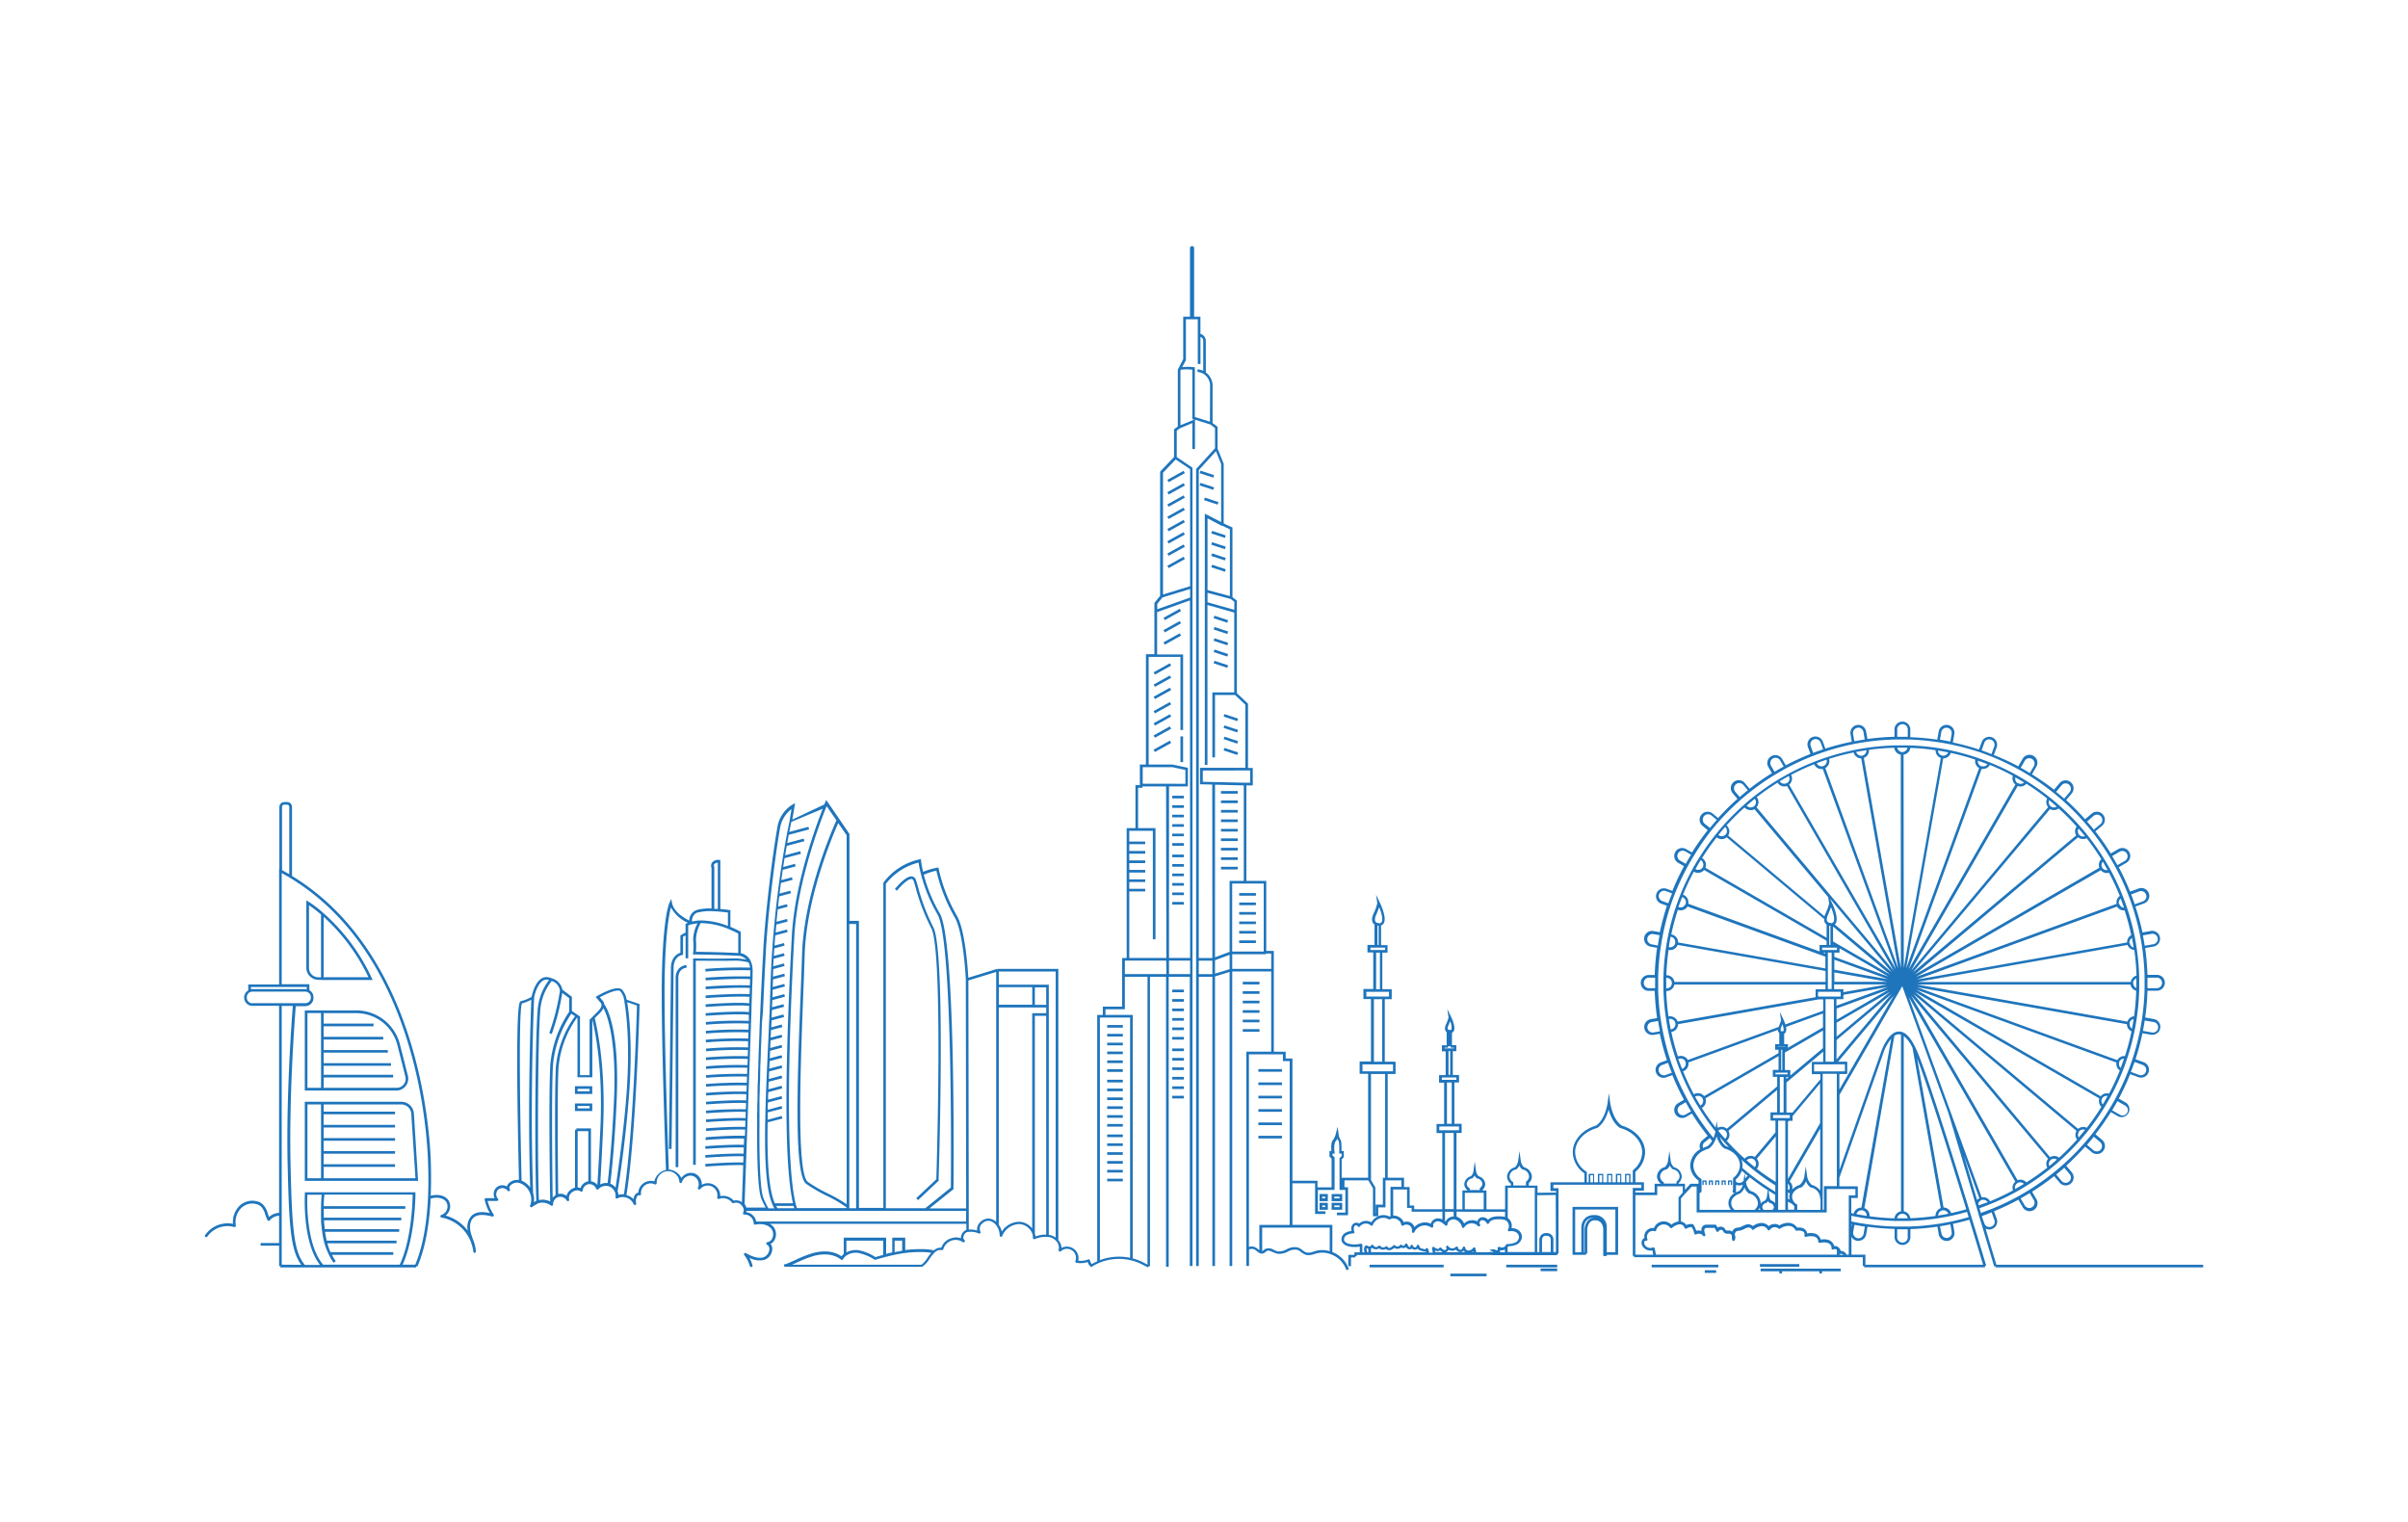 <svg xmlns="http://www.w3.org/2000/svg" viewBox="0 0 637.57 403.04"><defs><style>.cls-1{fill:#1f75bc;}</style></defs><g id="OBJECTS"><path class="cls-1" d="M85.34,259.44H98.67l-.24-.5a51.77,51.77,0,0,0-12.86-17.26,31.51,31.51,0,0,0-3.93-3l-.53-.31v17.84a3.19,3.19,0,0,0,3.18,3.19Zm.35-16.72a51.33,51.33,0,0,1,11.87,16H85.69Zm-3.88,13.53V239.66A35.33,35.33,0,0,1,85,242.11v16.62h-.7A2.48,2.48,0,0,1,81.81,256.25Z"/><path class="cls-1" d="M105,288.72a3.14,3.14,0,0,0,3-3.9l-2.11-8.32a11.91,11.91,0,0,0-11.55-9H80.7v21.21H105Zm-19.28-3.47h18.38v-.7H85.69v-2.39h17.84v-.7H85.69v-2.79h17V278h-17v-2.79h15.78v-.71H85.69v-2.79H98.9V271H85.69v-2.77h8.66a11.2,11.2,0,0,1,10.87,8.46l2.11,8.33a2.42,2.42,0,0,1-.44,2.08A2.4,2.4,0,0,1,105,288H85.69ZM85,271.33V288H81.4V268.21H85Z"/><path class="cls-1" d="M106.26,291.69H80.7v20.94h30l-1.11-17.8A3.34,3.34,0,0,0,106.26,291.69ZM85,294.64v17.29H81.4V292.39H85Zm.7,17.29v-3H104.6v-.7H85.69v-2.79H104.6v-.7H85.69V302H104.6v-.7H85.69v-2.8H104.6v-.7H85.69V295H104.6v-.7H85.69v-1.9h20.57a2.64,2.64,0,0,1,2.64,2.49L110,311.93Z"/><path class="cls-1" d="M152.23,289.62h4.58v-2.05h-4.58Zm.7-1.35h3.18v.65h-3.18Z"/><path class="cls-1" d="M152.23,294.14h4.58v-2h-4.58Zm.7-1.34h3.18v.64h-3.18Z"/><path class="cls-1" d="M181.83,255.51a3,3,0,0,0-2,.84,3.59,3.59,0,0,0-.94,2.64v50h.71V259c0-2.73,2.09-2.78,2.18-2.78v-.7Z"/><rect class="cls-1" x="308.94" y="125.83" width="4.92" height="0.7" transform="translate(-22.09 167.11) rotate(-29.06)"/><rect class="cls-1" x="308.94" y="129.08" width="4.92" height="0.7" transform="translate(-23.67 167.48) rotate(-29.05)"/><rect class="cls-1" x="308.94" y="132.32" width="4.92" height="0.7" transform="translate(-25.25 167.88) rotate(-29.05)"/><rect class="cls-1" x="308.94" y="135.57" width="4.92" height="0.7" transform="translate(-26.83 168.29) rotate(-29.05)"/><rect class="cls-1" x="308.94" y="138.82" width="4.92" height="0.7" transform="translate(-28.4 168.7) rotate(-29.05)"/><rect class="cls-1" x="308.94" y="142.06" width="4.92" height="0.7" transform="translate(-29.98 169.11) rotate(-29.05)"/><rect class="cls-1" x="308.94" y="145.31" width="4.92" height="0.7" transform="translate(-31.55 169.52) rotate(-29.05)"/><rect class="cls-1" x="308.94" y="148.56" width="4.92" height="0.7" transform="translate(-33.13 169.93) rotate(-29.05)"/><rect class="cls-1" x="307.92" y="162.32" width="4.92" height="0.7" transform="translate(-39.94 171.12) rotate(-29.04)"/><rect class="cls-1" x="307.92" y="165.57" width="4.92" height="0.7" transform="translate(-41.52 171.53) rotate(-29.04)"/><rect class="cls-1" x="307.92" y="168.81" width="4.92" height="0.7" transform="translate(-43.09 171.94) rotate(-29.04)"/><rect class="cls-1" x="305.31" y="176.74" width="4.92" height="0.7" transform="translate(-47.27 171.67) rotate(-29.04)"/><rect class="cls-1" x="305.31" y="179.99" width="4.92" height="0.7" transform="translate(-48.85 172.07) rotate(-29.04)"/><rect class="cls-1" x="305.31" y="183.24" width="4.92" height="0.7" transform="translate(-50.42 172.46) rotate(-29.04)"/><rect class="cls-1" x="305.31" y="186.99" width="4.92" height="0.7" transform="translate(-52.25 172.98) rotate(-29.04)"/><rect class="cls-1" x="305.31" y="190.24" width="4.92" height="0.7" transform="translate(-53.82 173.36) rotate(-29.04)"/><rect class="cls-1" x="305.31" y="193.48" width="4.92" height="0.7" transform="translate(-55.4 173.75) rotate(-29.04)"/><rect class="cls-1" x="305.31" y="197.23" width="4.92" height="0.7" transform="translate(-57.22 174.24) rotate(-29.04)"/><rect class="cls-1" x="320.36" y="124.28" width="0.7" height="3.8" transform="matrix(0.31, -0.95, 0.95, 0.31, 100.26, 391.09)"/><rect class="cls-1" x="320.36" y="127.52" width="0.7" height="3.8" transform="matrix(0.31, -0.95, 0.95, 0.31, 97.17, 393.32)"/><rect class="cls-1" x="320.36" y="130.77" width="0.7" height="3.8" transform="translate(94.09 395.54) rotate(-71.71)"/><rect class="cls-1" x="322.28" y="139.58" width="0.7" height="3.8" transform="translate(87.04 403.41) rotate(-71.71)"/><rect class="cls-1" x="322.28" y="142.56" width="0.7" height="3.8" transform="translate(84.21 405.46) rotate(-71.71)"/><rect class="cls-1" x="322.28" y="145.55" width="0.7" height="3.8" transform="translate(81.37 407.5) rotate(-71.71)"/><rect class="cls-1" x="322.28" y="148.54" width="0.7" height="3.8" transform="translate(78.54 409.56) rotate(-71.71)"/><rect class="cls-1" x="322.93" y="162.05" width="0.7" height="3.8" transform="translate(66.13 419.43) rotate(-71.71)"/><rect class="cls-1" x="322.93" y="165.04" width="0.7" height="3.8" transform="translate(63.3 421.48) rotate(-71.71)"/><rect class="cls-1" x="322.93" y="168.03" width="0.7" height="3.8" transform="translate(60.46 423.53) rotate(-71.71)"/><rect class="cls-1" x="322.93" y="171.01" width="0.7" height="3.8" transform="translate(57.63 425.58) rotate(-71.71)"/><rect class="cls-1" x="322.93" y="174" width="0.7" height="3.8" transform="translate(54.79 427.62) rotate(-71.71)"/><rect class="cls-1" x="325.55" y="188.09" width="0.7" height="3.8" transform="translate(43.23 439.8) rotate(-71.71)"/><rect class="cls-1" x="325.55" y="191.07" width="0.7" height="3.8" transform="translate(40.39 441.85) rotate(-71.71)"/><rect class="cls-1" x="325.55" y="194.06" width="0.7" height="3.8" transform="translate(37.56 443.89) rotate(-71.71)"/><rect class="cls-1" x="325.55" y="197.05" width="0.7" height="3.8" transform="translate(34.72 445.94) rotate(-71.71)"/><rect class="cls-1" x="312.55" y="194.95" width="0.7" height="6.81"/><rect class="cls-1" x="323.28" y="209.42" width="4.43" height="0.7"/><rect class="cls-1" x="323.28" y="211.92" width="4.43" height="0.7"/><rect class="cls-1" x="323.28" y="214.43" width="4.43" height="0.7"/><rect class="cls-1" x="323.28" y="216.94" width="4.43" height="0.7"/><rect class="cls-1" x="323.28" y="219.45" width="4.43" height="0.7"/><rect class="cls-1" x="323.28" y="221.96" width="4.43" height="0.7"/><rect class="cls-1" x="323.28" y="224.46" width="4.43" height="0.7"/><rect class="cls-1" x="323.28" y="226.97" width="4.43" height="0.7"/><rect class="cls-1" x="323.28" y="229.48" width="4.43" height="0.7"/><rect class="cls-1" x="328.1" y="236.43" width="4.43" height="0.7"/><rect class="cls-1" x="328.1" y="238.94" width="4.43" height="0.7"/><rect class="cls-1" x="328.1" y="241.45" width="4.43" height="0.7"/><rect class="cls-1" x="328.1" y="243.96" width="4.43" height="0.7"/><rect class="cls-1" x="328.1" y="246.46" width="4.43" height="0.7"/><rect class="cls-1" x="328.1" y="248.97" width="4.43" height="0.7"/><rect class="cls-1" x="310.38" y="210.67" width="3.08" height="0.7"/><rect class="cls-1" x="310.38" y="213.18" width="3.08" height="0.7"/><rect class="cls-1" x="310.38" y="215.69" width="3.08" height="0.7"/><rect class="cls-1" x="310.38" y="218.19" width="3.08" height="0.7"/><rect class="cls-1" x="310.38" y="220.7" width="3.08" height="0.7"/><rect class="cls-1" x="310.38" y="223.21" width="3.08" height="0.7"/><rect class="cls-1" x="310.38" y="226.25" width="3.08" height="0.7"/><rect class="cls-1" x="310.38" y="228.76" width="3.08" height="0.7"/><rect class="cls-1" x="310.38" y="231.27" width="3.08" height="0.7"/><rect class="cls-1" x="310.38" y="233.78" width="3.08" height="0.7"/><rect class="cls-1" x="310.38" y="236.28" width="3.08" height="0.7"/><rect class="cls-1" x="310.38" y="238.79" width="3.08" height="0.7"/><rect class="cls-1" x="310.38" y="261.99" width="3.08" height="0.7"/><rect class="cls-1" x="310.38" y="264.5" width="3.08" height="0.7"/><rect class="cls-1" x="310.38" y="267.01" width="3.08" height="0.7"/><rect class="cls-1" x="310.38" y="269.52" width="3.08" height="0.7"/><rect class="cls-1" x="310.38" y="272.02" width="3.08" height="0.7"/><rect class="cls-1" x="310.38" y="274.53" width="3.08" height="0.7"/><rect class="cls-1" x="310.38" y="277.58" width="3.08" height="0.7"/><rect class="cls-1" x="310.38" y="280.08" width="3.08" height="0.7"/><rect class="cls-1" x="310.38" y="282.59" width="3.08" height="0.7"/><rect class="cls-1" x="310.38" y="285.1" width="3.08" height="0.7"/><rect class="cls-1" x="310.38" y="287.61" width="3.08" height="0.7"/><rect class="cls-1" x="310.38" y="290.11" width="3.08" height="0.7"/><rect class="cls-1" x="329.05" y="259.92" width="4.43" height="0.7"/><rect class="cls-1" x="329.05" y="262.42" width="4.43" height="0.7"/><rect class="cls-1" x="329.05" y="264.93" width="4.43" height="0.7"/><rect class="cls-1" x="329.05" y="267.44" width="4.43" height="0.7"/><rect class="cls-1" x="329.05" y="269.95" width="4.43" height="0.7"/><rect class="cls-1" x="329.05" y="272.46" width="4.43" height="0.7"/><rect class="cls-1" x="333.18" y="283.04" width="6.25" height="0.7"/><rect class="cls-1" x="333.18" y="286.57" width="6.25" height="0.7"/><rect class="cls-1" x="333.18" y="290.1" width="6.25" height="0.7"/><rect class="cls-1" x="333.18" y="293.64" width="6.25" height="0.7"/><rect class="cls-1" x="333.18" y="297.17" width="6.25" height="0.7"/><rect class="cls-1" x="333.18" y="300.7" width="6.25" height="0.7"/><rect class="cls-1" x="293.15" y="271.37" width="4.14" height="0.7"/><rect class="cls-1" x="293.15" y="273.71" width="4.14" height="0.7"/><rect class="cls-1" x="293.15" y="276.05" width="4.14" height="0.7"/><rect class="cls-1" x="293.15" y="278.39" width="4.14" height="0.7"/><rect class="cls-1" x="293.15" y="280.74" width="4.14" height="0.7"/><rect class="cls-1" x="293.15" y="283.08" width="4.14" height="0.7"/><rect class="cls-1" x="293.15" y="285.86" width="4.14" height="0.7"/><rect class="cls-1" x="293.15" y="288.2" width="4.14" height="0.7"/><rect class="cls-1" x="293.15" y="290.54" width="4.14" height="0.7"/><rect class="cls-1" x="293.15" y="292.89" width="4.14" height="0.7"/><rect class="cls-1" x="293.15" y="295.23" width="4.14" height="0.7"/><rect class="cls-1" x="293.15" y="297.57" width="4.14" height="0.7"/><rect class="cls-1" x="293.15" y="300.35" width="4.14" height="0.7"/><rect class="cls-1" x="293.15" y="302.69" width="4.14" height="0.7"/><rect class="cls-1" x="293.15" y="305.04" width="4.14" height="0.7"/><rect class="cls-1" x="293.15" y="307.38" width="4.14" height="0.7"/><rect class="cls-1" x="293.15" y="309.72" width="4.14" height="0.7"/><rect class="cls-1" x="293.15" y="312.06" width="4.14" height="0.7"/><polygon class="cls-1" points="451.09 312.87 451.51 312.87 451.51 313.72 451.86 313.72 451.86 312.52 450.74 312.52 450.74 313.72 451.09 313.72 451.09 312.87"/><polygon class="cls-1" points="452.78 312.87 453.2 312.87 453.2 313.72 453.55 313.72 453.55 312.52 452.43 312.52 452.43 313.72 452.78 313.72 452.78 312.87"/><polygon class="cls-1" points="454.48 312.87 454.89 312.87 454.89 313.72 455.24 313.72 455.24 312.52 454.12 312.52 454.12 313.72 454.48 313.72 454.48 312.87"/><polygon class="cls-1" points="456.17 312.87 456.58 312.87 456.58 313.72 456.93 313.72 456.93 312.52 455.82 312.52 455.82 313.72 456.17 313.72 456.17 312.87"/><polygon class="cls-1" points="457.86 312.87 458.27 312.87 458.27 313.72 458.62 313.72 458.62 312.52 457.51 312.52 457.51 313.72 457.86 313.72 457.86 312.87"/><path class="cls-1" d="M416.36,332.22h3.55v-.35h.35v-6.19a3.27,3.27,0,0,1,.7-2.08,1.81,1.81,0,0,1,1.37-.52c2.12,0,2.16,2.22,2.16,2.31v7.13h.94v-.3h3v-12.7H416.36Zm4.09-9.1a3.94,3.94,0,0,0-.89,2.57v5.83h-.16V325a2.93,2.93,0,0,1,.7-1.91,2.56,2.56,0,0,1,1.9-.69h.11A2.45,2.45,0,0,0,420.45,323.12Zm-3.39-2.9h10.65v11.3h-2.28V324.7a3.11,3.11,0,0,0-3.43-3,3.21,3.21,0,0,0-2.41.91,3.6,3.6,0,0,0-.9,2.4v6.52h-1.63Z"/><path class="cls-1" d="M351.57,316.11h-2.19V318h2.19Zm-.7,1.14h-.79v-.44h.79Z"/><path class="cls-1" d="M355.38,316.11h-2.8V318h2.8Zm-.7,1.14h-1.4v-.44h1.4Z"/><path class="cls-1" d="M349.38,320.28h2.19v-1.84h-2.19Zm.7-1.14h.79v.44h-.79Z"/><path class="cls-1" d="M352.58,320.28h2.8v-1.84h-2.8Zm.7-1.14h1.4v.44h-1.4Z"/><polygon class="cls-1" points="471.48 335.87 466.16 335.87 466.16 336.57 471.13 336.57 471.13 337.13 471.83 337.13 471.83 336.57 481.71 336.57 481.71 337.13 482.41 337.13 482.41 336.57 487.38 336.57 487.38 335.87 482.06 335.87 471.48 335.87"/><polygon class="cls-1" points="444.13 334.83 437.31 334.83 437.31 335.53 444.13 335.53 451.35 335.53 454.98 335.53 454.98 334.83 451.35 334.83 444.13 334.83"/><path class="cls-1" d="M528.58,334.83l-2.86-9.59.1.06a2.17,2.17,0,0,0,.89.2,2,2,0,0,0,.72-.13,2.12,2.12,0,0,0,1.18-1.08,2.09,2.09,0,0,0,.07-1.61l-.73-2a65.92,65.92,0,0,0,6.47-3.06l1.09,1.89a2.1,2.1,0,1,0,3.63-2.1l-1.1-1.9a66.75,66.75,0,0,0,5.84-4.13l1.44,1.71a2.1,2.1,0,0,0,1.61.75,2.07,2.07,0,0,0,1.34-.49,2.1,2.1,0,0,0,.26-3l-1.45-1.72a67,67,0,0,0,5-5.07l1.74,1.46a2.1,2.1,0,0,0,3-.26,2.1,2.1,0,0,0-.26-3l-1.76-1.47a64,64,0,0,0,4.09-5.86l2,1.16A2.1,2.1,0,0,0,563,292l-2-1.15a63.11,63.11,0,0,0,3-6.47l2.18.79a2,2,0,0,0,.72.13,2.1,2.1,0,0,0,.72-4.07l-2.19-.8a66,66,0,0,0,1.83-6.89l2.31.41.36,0a2.1,2.1,0,0,0,.37-4.16l-2.32-.41a65.18,65.18,0,0,0,.61-7.1h2.36a2.1,2.1,0,1,0,0-4.19h-2.36a67.54,67.54,0,0,0-.61-7.1l2.32-.41a2.1,2.1,0,0,0-.73-4.13l-2.31.41A63.62,63.62,0,0,0,565.4,240l2.2-.8a2.1,2.1,0,1,0-1.44-3.94l-2.18.79a64.18,64.18,0,0,0-3-6.46l2-1.16a2.1,2.1,0,0,0-2.1-3.64l-2,1.16a63.84,63.84,0,0,0-4.09-5.85l1.77-1.48a2.09,2.09,0,0,0,.74-1.42,2.06,2.06,0,0,0-.48-1.53,2.1,2.1,0,0,0-3-.26l-1.76,1.47a63.19,63.19,0,0,0-5-5.06l1.46-1.74a2.1,2.1,0,0,0-.26-3,2.1,2.1,0,0,0-2.95.26l-1.45,1.73A65.53,65.53,0,0,0,538,205l1.11-1.92a2.1,2.1,0,1,0-3.63-2.1l-1.1,1.9a63.63,63.63,0,0,0-6.47-3l.74-2a2.1,2.1,0,0,0-2.86-2.62,2.06,2.06,0,0,0-1.08,1.18l-.73,2a64.77,64.77,0,0,0-6.92-1.88l.37-2.08a2.1,2.1,0,1,0-4.13-.73l-.36,2.07a64.82,64.82,0,0,0-7.15-.65V193a2.1,2.1,0,0,0-4.19,0v2.06a66,66,0,0,0-7.16.58l-.35-2a2.12,2.12,0,0,0-.86-1.35,2.1,2.1,0,0,0-3.27,2.08l.34,2a65.35,65.35,0,0,0-7,1.82l-.66-1.83a2.1,2.1,0,0,0-2.69-1.25,2,2,0,0,0-1.18,1.08,2,2,0,0,0-.07,1.61l.66,1.81a63.39,63.39,0,0,0-6.54,3l-.95-1.65a2.12,2.12,0,0,0-2.87-.77,2.14,2.14,0,0,0-1,1.28,2.11,2.11,0,0,0,.21,1.59l.95,1.63a65.18,65.18,0,0,0-5.92,4.12l-1.2-1.43a2.1,2.1,0,1,0-3.21,2.7l1.19,1.42a62.94,62.94,0,0,0-5.12,5.08l-1.4-1.17a2.1,2.1,0,0,0-3,.26,2.06,2.06,0,0,0-.48,1.53,2.09,2.09,0,0,0,.74,1.42l1.39,1.16a67.62,67.62,0,0,0-4.17,5.91l-1.54-.9a2.1,2.1,0,1,0-2.1,3.64l1.53.88a66,66,0,0,0-3.07,6.54l-1.65-.59a2.1,2.1,0,0,0-1.43,3.94l1.63.59a68,68,0,0,0-1.88,7l-1.7-.3a2,2,0,0,0-1.57.35,2.1,2.1,0,0,0,.84,3.78l1.71.3a66.79,66.79,0,0,0-.63,7.21h-1.74a2.1,2.1,0,0,0,0,4.19h1.74a67.23,67.23,0,0,0,.63,7.21l-1.71.3a2.1,2.1,0,0,0,.36,4.16,2.31,2.31,0,0,0,.37,0l1.7-.3a63.26,63.26,0,0,0,1.88,7l-1.63.59a2.1,2.1,0,0,0,.72,4.07,1.94,1.94,0,0,0,.71-.13l1.64-.59a66,66,0,0,0,3.07,6.54l-1.52.88a2.1,2.1,0,0,0,2.1,3.64l1.53-.89a66,66,0,0,0,4.17,5.9l-1.38,1.16a2.06,2.06,0,0,0-.59,2.38,5.18,5.18,0,0,0-2.65,4.3,5,5,0,0,0,2.2,4v.85h-2.12l-1.47,1.6v-1.6h-1.67v-.19a2.37,2.37,0,0,0,.82-1.75,2.74,2.74,0,0,0-2.09-2.46,2.88,2.88,0,0,1-.85-1.72l-.34-2.55-.35,2.55a2.82,2.82,0,0,1-.85,1.72,2.72,2.72,0,0,0-2.08,2.46,2.42,2.42,0,0,0,1,1.89v.05H438.1v2.32H433v-.49h2.27V313H433v-2.78a6.78,6.78,0,0,0,2.57-5.16c0-3.11-2.47-5.95-6.15-7.06-2.46-1.58-3.07-5.95-3.08-6l-.35-2.59-.35,2.59c0,.05-.61,4.42-3.08,6-3.68,1.11-6.14,3.95-6.14,7.06a7,7,0,0,0,3.1,5.58V313h-9v2.31H412v.41l-4.91.06v-1.89h-2.31v-.66a2.37,2.37,0,0,0,.82-1.75,2.74,2.74,0,0,0-2.09-2.46,2.82,2.82,0,0,1-.85-1.72l-.35-2.55-.34,2.55a2.88,2.88,0,0,1-.85,1.72,2.74,2.74,0,0,0-2.09,2.46,2.43,2.43,0,0,0,1,1.89v.52h-1.52v6.27h-4.94v-5h-1v-.2a2,2,0,0,0,.68-1.47,2.32,2.32,0,0,0-1.76-2.09,2.32,2.32,0,0,1-.67-1.37l-.35-2.54-.34,2.54a2.26,2.26,0,0,1-.67,1.37,2.32,2.32,0,0,0-1.76,2.09,2.06,2.06,0,0,0,.82,1.59v.08h-1.32v5h-1.56V299.94H387v-2.42h-1.92V286.59h1.23v-2h-1.65v-6.29h.93v-1.6h-1.15v-3.3a.93.93,0,0,0,.48-.42c.56-1-.49-3.32-.71-3.77l-1-2.08.32,2.23a9.72,9.72,0,0,1-.7,1.9c-.48,1.14-.15,1.7.2,2v3.48h-1.26v1.6h1v6.29h-1.75v2h1.34v10.93h-2v2.42h1.52v20.17h-7.44v-1h-1.21v-4.88h-1.48V311.8h-4.33V284.34h2.09v-3.26h-2.86V264.54h1.84v-2.66H366v-9.67h1.38v-2h-1.71V245a1.26,1.26,0,0,0,.73-.61c.82-1.49-.85-5-1.05-5.42l-1-2.09.32,2.24a13.46,13.46,0,0,1-1.05,2.87c-.7,1.67-.19,2.43.31,2.77v5.4h-1.87v2h1.54v9.67h-2.61v2.66h2v16.54h-3v3.26h2.25V311.8h-7v-4.86l.56-.56v-1.66h-.61c.06-2.86-.25-3-.38-3.11a4.7,4.7,0,0,1-.4-1.51l-.25-1.79-.44,1.75a4.67,4.67,0,0,1-.8,1.77c-.53.53-.48,2.05-.41,2.89H352v1.46l.56.56v7.61h-3.72v-1.76H342.2V280.23h-1.79v-1.79h-3.14V251.75h-2V233.21H330V207.94h1.7V203.3h-1.26v-17l-2.95-2.78V159l-1.17-.89V139.66L324,138.58v-15.8l-1.62-4V113L321.06,112v-9.41a4.51,4.51,0,0,0-1.79-4v-8.4a1.93,1.93,0,0,0-1.43-1.79V83.83h-1.67V65.7a.54.54,0,0,0-.55-.55.55.55,0,0,0-.55.55V83.83h-1.79V95.11l-1.18,2.28-.25.49v15.05l-1,.71V121l-3.68,3.85v32.89l-1.52,1.88v13.57h-2.24V202.4h-1.61v5.46h-1.16v11.38h-2.33v34.39h-1.2V266.5H292v2.2h-1.49v65.23a12.35,12.35,0,0,0-1.45.74,2.4,2.4,0,0,1-.47-1,.36.36,0,0,0-.18-.25.35.35,0,0,0-.3,0,5.22,5.22,0,0,1-2.62.35,3.08,3.08,0,0,0-4.44-3.39,3.3,3.3,0,0,0-.83-2.06V256.5H264.11v.35l-.1-.34-7.63,2.34c-.13-2.33-.81-12.7-3.08-16.51A43.58,43.58,0,0,1,248.53,230l-.07-.35-.34.07a18.79,18.79,0,0,0-3.7,1.09,26.31,26.31,0,0,1-.56-3l0-.38-.38.08a16.24,16.24,0,0,0-9.53,6.1l-.07.09v86.09h-6.46v-76h-2.51v-23l-2.72-4-3.43-5-.25.59-.25.6-8.47,4,.73-4.35-.64.35a8.58,8.58,0,0,0-3.93,5.42c-.35,1.7-1.1,6.53-1.86,12.5-.14,1.12-.28,2.27-.42,3.46s-.27,2.34-.4,3.54l.34,0-.34,0c-.13,1.13-.25,2.28-.36,3.42-.13,1.35-.26,2.7-.37,4-.09,1-.16,1.92-.23,2.86-.09,1.12-.16,2.22-.22,3.35v.09h0c0,.79-.09,1.69-.15,2.71l-.14,2.71-.13,2.71-.13,2.7-.13,2.71-.11,2.63-.12,2.7-.1,2.58c0,.89-.07,1.79-.1,2.7s-.07,1.79-.1,2.69l-.09,2.7c0,.89-.05,1.79-.08,2.69s0,1.79-.07,2.69-.05,1.79-.07,2.69h0c0,.9,0,1.79-.05,2.68s0,1.8-.05,2.68,0,1.8,0,2.68c-.09,11.44.3,18.23,1.15,20.19.23.53.46,1,.68,1.45.14.28.28.55.42.8h-5.1a2.91,2.91,0,0,0-.47-.95l.38-10.82.09-2.34.08-2.35.09-2.34.08-2.34.08-2.34.09-2.34.08-2.34.08-2.34.09-2.34.08-2.33.09-2.34.08-2.34.08-2.34.09-2.33.08-2.34.08-2.33.09-2.34L199,266l.09-2.43.08-2.34.09-2.34,0-1.2a7.57,7.57,0,0,0,0-1.18,5.77,5.77,0,0,0-.54-2.17,3.7,3.7,0,0,0-2.59-2V246.7l-.17-.1a26.55,26.55,0,0,0-2.57-1.22v-4.45l-.3,0s-1-.16-2.37-.27v-13h-.35a2.08,2.08,0,0,0-1.87.73,1.64,1.64,0,0,0-.11,1.41v10.72a12.38,12.38,0,0,0-3.95.41,2.91,2.91,0,0,0-1.93,2.79c-1.72-.86-4.18-2.46-4.59-4.73l-.19-1-.47,1c-.07.13-1.65,3.47-2,18.77-.28,12.09.65,40.15,1.07,52a3.92,3.92,0,0,0-3.08,3,3.33,3.33,0,0,0-4.25,3,1.07,1.07,0,0,0-.62.28,2.3,2.3,0,0,0-.65,1.43,3.89,3.89,0,0,0-1.86-1.07c2.63-16.76,3.46-50,3.47-50.31v-.26l-3.43-1.17a5.08,5.08,0,0,0-1.13-2.56c-1.2-1.5-5.81,1.08-6.72,1.62l-.36.21,1.35,1.57a.88.88,0,0,1,.21.58c0,.76-.9,1.68-1.27,2l-1.18,1.19-.71.71v14.66h-2.53V269.11l-.68-.46-1.47-1v-3.74l-2.52-1.9A3.9,3.9,0,0,0,146.1,259l-.13.33.13-.33c-.21-.07-.42-.15-.65-.21a2.54,2.54,0,0,0-2.1.29c-1.73,1.09-2.46,4.11-2.61,4.84a10.52,10.52,0,0,1-2.81,1.13c-.52.12-1.61.37-.53,47.35a3.13,3.13,0,0,0-2.87,1.09,1.69,1.69,0,0,0-.3.62,2.47,2.47,0,0,0-.87-.28,2.25,2.25,0,0,0-2.64,2.2,2.47,2.47,0,0,0,.23,1.18h-2.29a.37.37,0,0,0-.27.13.35.35,0,0,0-.07.3,12.69,12.69,0,0,0,1.37,3.52c-1.76-.38-3.6-.47-4.84.73a4.4,4.4,0,0,0-1,3.93,11,11,0,0,0-5.86-4,3.13,3.13,0,0,0,1-1.38,2.9,2.9,0,0,0-.29-2.7c-1-1.43-3-1.55-4.45-1.23l-.21.06c.13-3.09.12-6.39,0-9.83-.58-12.69-5-55.5-36.72-74.84V213.63A1.29,1.29,0,0,0,76,212.34h-.73a1.3,1.3,0,0,0-1.3,1.29V230l-.07,0v30.64H65.73v1.57A2.17,2.17,0,0,0,64.65,264v.12a2.17,2.17,0,0,0,2.17,2.17h7.07v54.81a4.25,4.25,0,0,0-2.65,1.09c-.12-.28-.22-.58-.33-.89a5.55,5.55,0,0,0-1.29-2.41,3.45,3.45,0,0,0-1.11-.7,4.9,4.9,0,0,0-5.22,1.18,6,6,0,0,0-1.6,4.64,7.24,7.24,0,0,0-7.39,3,.34.34,0,0,0,.11.48.33.33,0,0,0,.19.06.34.34,0,0,0,.29-.16A6.5,6.5,0,0,1,62,324.85a.33.33,0,0,0,.33-.07.35.35,0,0,0,.12-.32,5.35,5.35,0,0,1,1.34-4.56,4.2,4.2,0,0,1,4.46-1,2.76,2.76,0,0,1,.89.56,5,5,0,0,1,1.11,2.13,11.24,11.24,0,0,0,.58,1.45.35.35,0,0,0,.28.19.36.36,0,0,0,.31-.13,3.36,3.36,0,0,1,2.47-1.24v7.23H69v.7h4.9v5.41h.35v.35h35.93v-.35l.32.14c1.36-3.08,3.07-8.71,3.52-18l.39-.11c1.2-.28,2.9-.2,3.73.95a2.36,2.36,0,0,1-1.27,3.47.35.35,0,0,0,0,.68,10.4,10.4,0,0,1,8.44,9,.35.35,0,0,0,.7,0,10.74,10.74,0,0,0-.81-3.28c-.16-.47-.34-1-.48-1.43-.5-1.78-.28-3.34.6-4.18,1.19-1.15,3.2-.83,5-.37a.35.35,0,0,0,.38-.13.36.36,0,0,0,0-.4,12.09,12.09,0,0,1-1.61-3.59h2.5a.36.36,0,0,0,.33-.21.38.38,0,0,0-.08-.39,1.67,1.67,0,0,1-.44-1.25,1.63,1.63,0,0,1,.56-1.2,1.74,1.74,0,0,1,2.44.33.36.36,0,0,0,.48.09.34.34,0,0,0,.11-.47.79.79,0,0,1,.08-.91,2.42,2.42,0,0,1,2.27-.8l.29.09a4.51,4.51,0,0,1,2.8,2.92,4.27,4.27,0,0,1,.1,2.47,3.68,3.68,0,0,1-.18.53.35.35,0,0,0,.58.37l.1-.08.07-.06,1.36-.8a3.69,3.69,0,0,1,3.29.5l.11.07a.37.37,0,0,0,.39.05.39.39,0,0,0,.19-.33,2,2,0,0,1,1.13-1.85,1.09,1.09,0,0,1,.27-.11,2,2,0,0,1,2.22.92.35.35,0,0,0,.64-.27,1.59,1.59,0,0,1,.22-1.33,2.45,2.45,0,0,1,1.68-1.07,1.52,1.52,0,0,1,1.12.27.35.35,0,0,0,.56-.26,1.9,1.9,0,0,1,1.6-1.67h.22a1.9,1.9,0,0,1,1.76,1.22.34.34,0,0,0,.27.22.38.38,0,0,0,.33-.11,2.5,2.5,0,0,1,.23-.23,2.74,2.74,0,0,1,2.4-.56,2,2,0,0,1,.41.14,2.71,2.71,0,0,1,1.31,1.43,2.5,2.5,0,0,1,.16,1.31.35.35,0,0,0,.15.34.33.33,0,0,0,.37,0,2.88,2.88,0,0,1,1.91-.29,3.06,3.06,0,0,1,2.36,1.83.35.35,0,0,0,.43.22.36.36,0,0,0,.25-.41,2.52,2.52,0,0,1,.39-2.08.41.41,0,0,1,.44-.07.35.35,0,0,0,.34-.07.33.33,0,0,0,.11-.34,2.55,2.55,0,0,1,3.62-2.51.34.34,0,0,0,.35,0,.37.37,0,0,0,.19-.3,3,3,0,0,1,6-.34.36.36,0,0,0,.33.3.33.33,0,0,0,.36-.26,2.29,2.29,0,0,1,1.15-1.4,2.14,2.14,0,0,1,3.09,1.08,2.28,2.28,0,0,1,0,1.81.34.34,0,0,0,.13.43.35.35,0,0,0,.45-.05A2.58,2.58,0,0,1,189.9,317a.36.36,0,0,0,.12.34.36.36,0,0,0,.36.06,3,3,0,0,1,3.45,1,.36.36,0,0,0,.44.12,1.85,1.85,0,0,1,2.17.69,2.06,2.06,0,0,1,.47,1,1.45,1.45,0,0,1-.14.83.38.38,0,0,0,0,.36.35.35,0,0,0,.31.15,2.33,2.33,0,0,1,1.63.57,2.39,2.39,0,0,1,.84,1.59s0,.07,0,.16a.37.37,0,0,0,.13.28.39.39,0,0,0,.3.07c1.35-.3,3.29-.17,4.31,1.17a2.49,2.49,0,0,1,.21,2.38,1.67,1.67,0,0,1-1.3,1.08.36.36,0,0,0-.31.28.39.39,0,0,0,.18.38,1.31,1.31,0,0,1,.63,1.34,2.44,2.44,0,0,1-1.51,2c-1.48.48-3.13-.24-4.7-1.09a.34.34,0,0,0-.43.08.35.35,0,0,0,0,.44,8.54,8.54,0,0,1,1.47,2.9.35.35,0,0,0,.34.25H199a.35.35,0,0,0,.24-.44,9.06,9.06,0,0,0-.83-2,5.54,5.54,0,0,0,4.05.53,3.12,3.12,0,0,0,2-2.64,2.17,2.17,0,0,0-.43-1.57,2.48,2.48,0,0,0,1.17-1.29,3.2,3.2,0,0,0-.29-3.08,3.69,3.69,0,0,0-1.05-.93h52v1.58h0a2.4,2.4,0,0,0-1.42,1.82,1.89,1.89,0,0,0,0,.41,4,4,0,0,0-2.72.06,3.85,3.85,0,0,0-2.48,2.43,2.77,2.77,0,0,0-2,.73,11.24,11.24,0,0,0-2.56-.33,33.3,33.3,0,0,0-5,.24v-3.29h-3.44v3.91q-.82.18-1.62.39v-4.3H223.4v4.31a3.53,3.53,0,0,0-.59.64c-1.87-1.34-4.57-1.66-7.47-.89a29.57,29.57,0,0,0-4.64,1.81c-.87.39-1.77.8-2.67,1.15l-.11,0-.13,0a.35.35,0,0,0,.12.68h36.16a.34.34,0,0,0,.2-.06,6.66,6.66,0,0,0,1.71-1.82,9.86,9.86,0,0,1,1.49-1.87h0a2.08,2.08,0,0,1,1.88-.65.37.37,0,0,0,.27-.05.38.38,0,0,0,.15-.22,3.4,3.4,0,0,1,5.14-1.86l0,0a.34.34,0,0,0,.49-.06.35.35,0,0,0-.05-.49l0,0a.87.87,0,0,1-.27-.84,1.67,1.67,0,0,1,1-1.27l.13,0,.07,0a5.11,5.11,0,0,1,2.91.4.34.34,0,0,0,.39-.11.35.35,0,0,0,0-.4,1.78,1.78,0,0,1,.52-2.17,2.25,2.25,0,0,1,1.94-.66,2.79,2.79,0,0,1,1.28.67,3.84,3.84,0,0,1,.5.56,4.58,4.58,0,0,1,.87,2.63.34.34,0,0,0,.28.34.33.33,0,0,0,.39-.2,5,5,0,0,1,4.52-3.16,3.89,3.89,0,0,1,3.45,2.54,3,3,0,0,1,.15,1.1.33.33,0,0,0,.14.3.36.36,0,0,0,.33.05,7.34,7.34,0,0,1,3.38-.6,4.06,4.06,0,0,1,1,.2,3.29,3.29,0,0,1,1.31.89,2.46,2.46,0,0,1,.66,2.33.34.34,0,0,0,.15.4.33.33,0,0,0,.42,0,2.38,2.38,0,0,1,3.87,2.56.37.37,0,0,0,0,.29.33.33,0,0,0,.23.17,5.92,5.92,0,0,0,3-.18,3.22,3.22,0,0,0,.74,1.19.36.36,0,0,0,.44,0,13.54,13.54,0,0,1,10.3-1.64,12.37,12.37,0,0,1,2.79,1l.4.2c.31.17.62.33.94.48h0c.14.06.28.13.43.18l.05-.15h.07v-.18h.35V258.6h4.26v76.78h.7V258.6h5.59v76.58h.71V123.84L311.57,121v-7l.8-.59L315.7,112v6.88h.7v-7.77l4.14,1.3,1.16.93v5.34l-5,5.49v211h.7V258.6H321v76.58h.7V258.51l3.86-1.19v77.86h.7v-78h10.32v21.24H330v56.74h.71v-4.37a1.83,1.83,0,0,1,1.45,0,3.67,3.67,0,0,1,.59.43,3,3,0,0,0,1,.62,1.12,1.12,0,0,0,.7,0,1.84,1.84,0,0,0,.65-.4,1.6,1.6,0,0,1,.3-.23c.46-.26,1,0,1.64.28a5.56,5.56,0,0,0,1.18.43,4.7,4.7,0,0,0,2.78-.57,3.66,3.66,0,0,1,2.49-.47,3.54,3.54,0,0,1,1,.6,4,4,0,0,0,1.34.75,2.46,2.46,0,0,0,.6.07A5.26,5.26,0,0,0,348,332l.51-.15a6.18,6.18,0,0,1,3.79.19,6.78,6.78,0,0,1,3.78,3.28,5.53,5.53,0,0,1,.39.94l.67-.2a6.38,6.38,0,0,0-.43-1.06,7.45,7.45,0,0,0-3.94-3.52v-7.21H342.2v-11h6v8.12h2.74v-.7h-2v-5.66h4.42v-8.6l-.56-.56v-.47h.61l-.05-.39a5.39,5.39,0,0,1,.17-2.71,3.18,3.18,0,0,0,.56-.87,1.59,1.59,0,0,0,.38.7,14.51,14.51,0,0,1,.12,2.91l0,.36h.64v.67l-.56.56v8.4h1.55v6h-2.25v.7h2.95v-7.42h-.94V312.5h6.3l.13.21,1.11,1.86V322h1.44a3.57,3.57,0,0,0-1.85,1.61l-.25-.13a2.75,2.75,0,0,0-3,.46,1,1,0,0,0-.49-.21,1.33,1.33,0,0,0-1.28.5,2,2,0,0,0-.24,1.66,4.34,4.34,0,0,0-1.65.51,2,2,0,0,0-1,2c.18.82,1,1.41,2.17,1.63a7.44,7.44,0,0,0,2.66,0v1.53h-1.43v.65H357v3h.7v-2.31h1.17v-.35h.35v-.3h35.61a2.2,2.2,0,0,0,.44.05,2.33,2.33,0,0,0,.37,0H412.3v-.35h.35V314.56h-1.37v-.91h23.3v.85h-2.27v18h.35v.35h60.55v2.31h.35v.35h32v-.35l.33-.1c-1.1-3.65-2.42-8-3.86-12.69l-.63-2.09c-4.79-15.58-11.05-35.48-13.73-41.81-.21-.49-.41-.92-.62-1.33l-.31.15.31-.15c-1-2.08-2.07-3.32-3.17-3.82a2.67,2.67,0,0,0-2.78.39c-1.77,1.32-2.86,4.28-2.91,4.41L487.05,309.7V289.85L499,269.18l4.66-8.08,12.24,33.62,7.17,24,.27.92.62,2.09v0l-.06,0,.36,1L528,335.28l.34-.1v.35h55v-.7Zm42.35-76a1.4,1.4,0,1,1,0,2.79h-2.34c0-.46,0-.92,0-1.38s0-.94,0-1.41Zm-132.7,2.79h-1.72a1.4,1.4,0,0,1,0-2.79h1.72c0,.47,0,.94,0,1.41S438.22,261.18,438.23,261.64Zm-363.56-48a.59.59,0,0,1,.59-.59H76a.6.6,0,0,1,.59.59v17.83c-.63-.37-1.27-.73-1.91-1.08Zm-8.24,47.69H81.22v.55H66.43Zm.39,4.31a1.47,1.47,0,0,1-1.47-1.47V264a1.47,1.47,0,0,1,1.47-1.47h14A1.47,1.47,0,0,1,82.3,264v.12a1.47,1.47,0,0,1-1.47,1.47h-14Zm7.77,69.2v-68.5h2.94c-.46,5.94-1.76,24.75-1.37,42,.37,16.2.77,22.69,3.6,26.54Zm31.24,0H85.56c-4.46-5.21-4.26-16.45-4.18-18.52h3.79c-.07.84-.15,2-.17,3.4,0,1.05,0,2.08,0,3.07s.14,2.09.27,3.07l.34,0-.34,0a27.41,27.41,0,0,0,.57,3.09l.34-.09-.34.09A18.74,18.74,0,0,0,87,332a12.09,12.09,0,0,0,1.34,2.31l.56-.43a11.07,11.07,0,0,1-1-1.67h16.23v-.7H87.5a17.45,17.45,0,0,1-.82-2.35H105v-.7H86.51c-.18-.74-.33-1.53-.45-2.34H105.7v-.7H86c-.09-.76-.16-1.55-.21-2.35h20.46v-.7H85.73c0-.76,0-1.55,0-2.34h21.59v-.7H85.71c0-1.24.1-2.3.17-3.06h23.38C109.24,318.29,108.94,328.23,105.83,334.83Zm7.5-17.83c-.42,9.17-2.06,14.73-3.4,17.83H106.6C110,327.35,110,316.07,110,316v-.35H80.72l0,.33c0,.54-.72,12.78,4,18.9h-4c-2.86-3.44-3.39-8.86-3.79-26.55-.39-17.24.92-36.08,1.38-41.95h2.59A2.17,2.17,0,0,0,83,264.16V264a2.17,2.17,0,0,0-1.08-1.86v-1.57H74.59V231.14c.73.4,1.45.81,2.16,1.24l.18-.3h0l-.18.3c31.62,19.1,36,61.75,36.55,74.37C113.46,310.35,113.47,313.8,113.33,317Zm27.05-2.59a5.08,5.08,0,0,0-2.28-1.83c-.64-27.9-.61-45.35.09-46.91a10.8,10.8,0,0,0,2.49-1C140.52,268.76,139.66,292.08,140.38,314.41Zm10.74-46.55h0l0,0,0,0ZM142,317.94a5,5,0,0,0-.66.32,5,5,0,0,0-.18-2.35c-.89-24.65.23-51.09.26-51.77,0-.23.7-3.49,2.33-4.51a1.86,1.86,0,0,1,1.53-.21l.11,0a14.82,14.82,0,0,0-3.05,8.37C141.73,274.54,141.52,305.25,142,317.94Zm3.68-35.47c-.39,7.82-.14,28.47,0,35.62a4.52,4.52,0,0,0-3-.37c-.44-12.78-.24-43.16.34-49.83a14.07,14.07,0,0,1,3.06-8.18,3.09,3.09,0,0,1,2.16,2.51v.18l0,0a60.42,60.42,0,0,1-2.8,11.09l.65.27a60,60,0,0,0,2.78-10.89l1.83,1.38v3.6A29.69,29.69,0,0,0,145.66,282.47Zm1.48.51c-.33,6.55-.15,25.43-.06,33.45a2.67,2.67,0,0,0-.77.69c-.11-7.88-.32-27.14.05-34.61a28.9,28.9,0,0,1,4.88-14.12l1,.64A27,27,0,0,0,147.14,283Zm8.61,29.76a2.66,2.66,0,0,0-2.05,1.78,2.44,2.44,0,0,0-.77-.14V299.47h2.82Zm2.41,1a2.69,2.69,0,0,0-1.71-1v-14h-3.87v.35h-.35v15.34a3.14,3.14,0,0,0-1.88,1.31,2.6,2.6,0,0,0-.35.85,2.71,2.71,0,0,0-2.22-.49c-.1-8.17-.27-26.66.06-33.11a26.3,26.3,0,0,1,4.95-13.6l.09.06v15.75h3.93V270.16l.05-.06c1.11,4.81,2.7,14.39,2.11,28C158.71,304.34,158.43,309.57,158.16,313.72Zm2.73-.53a3.49,3.49,0,0,0-2,.37c.26-4.12.53-9.29.79-15.41.61-14.13-1.11-23.94-2.22-28.63l1-1a5.27,5.27,0,0,0,1.29-1.64c1,1.85,3.5,8.18,2.8,24.37C162.21,299.24,161.64,306.62,160.89,313.19Zm2.06,1.19a3.08,3.08,0,0,0-1.14-.92,1.7,1.7,0,0,0-.24-.09c.77-6.61,1.33-14.05,1.69-22.12.83-19.17-2.72-24.65-3.3-25.41a1.57,1.57,0,0,0-.37-.89l-.8-.93c2-1.12,4.89-2.29,5.45-1.58a4.26,4.26,0,0,1,1,2.38h.35l-.34.07c0,.09,1.85,8.84.57,25.29C165.1,299.48,163.89,308.32,163,314.38Zm2.24,1.79a3.65,3.65,0,0,0-1.48.16,3.29,3.29,0,0,0-.2-1c1-6.09,2.25-15.36,3-25.14,1.1-14.14-.09-22.65-.47-24.89l2.59.89C168.56,269.37,167.69,300.23,165.19,316.17Zm30.61-63.53Zm-2.74-7h0l-.13.33a26.88,26.88,0,0,1,2.52,1.17v5.16c-4.18-.24-9.69-.32-11.2-.34a21.27,21.27,0,0,0,0-3.17,9.53,9.53,0,0,1,1.25-4.42,19.6,19.6,0,0,1,7.47,1.6Zm-3.95-16.87a1.18,1.18,0,0,1,.93-.39v12.22l-.93,0V229.71l0-.14A1,1,0,0,1,189.11,228.74Zm-4.42,12.82a12.46,12.46,0,0,1,4.06-.36v0c.56,0,1.1.05,1.61.09h0c1,.08,1.91.19,2.35.25v3.56a19.58,19.58,0,0,0-7.48-1.46,10,10,0,0,0-2,.29A2.31,2.31,0,0,1,184.69,241.56Zm2.07,60.2c.06,0,6.52-.52,10.23-.37l-.06,1.65c-3.76-.14-10.16.36-10.23.37l.06.7c.06,0,6.43-.51,10.15-.37l-.06,1.64c-3.77-.13-10.08.37-10.15.38l.06.69c.06,0,6.33-.5,10.07-.37l-.06,1.64c-3.79-.12-10,.38-10.07.38l.06.7c.06,0,6.24-.5,10-.38l-.35,9.83a2.42,2.42,0,0,0-2.16-.43,3.74,3.74,0,0,0-3.58-1.2,3.27,3.27,0,0,0-4.87-3,3.18,3.18,0,0,0-.26-1.37,3,3,0,0,0-1.7-1.65,3,3,0,0,0-2.36.23,3.08,3.08,0,0,0-1.09,1,4,4,0,0,0-3.33-2.24c-.42-11.85-1.35-39.87-1.07-51.93.26-10.83,1.14-15.63,1.62-17.48a9.48,9.48,0,0,0,4.51,4.08l-.41.18-.21.09v2.3l-1.37.77v4.59c-.73.23-2.51,1.11-2.51,4.12,0,3.45-.53,47.38-.54,47.82h.71c0-.45.53-44.38.53-47.83,0-3.13,2.12-3.49,2.21-3.5l.3-.05V248l.67-.38v6.08h.7V245c.25-.1.52-.19.79-.28l0-.15h0l0,.15.15,0-.1-.31h0l.09.32a8.92,8.92,0,0,1,1.52-.26,9.55,9.55,0,0,0-1.14,4.41,15.42,15.42,0,0,1,0,3.39l-.1.43h.44c.07,0,7,.06,11.91.35a3.15,3.15,0,0,1,1.83,1,15.32,15.32,0,0,0-3.43-.3c-4.51.09-10.24,0-10.3,0h-.36v54.63h.7V254.34c1.33,0,6.1.07,10,0a13.24,13.24,0,0,1,4,.47,5,5,0,0,1,.37,1.36,116.66,116.66,0,0,0-11.84.34l.05.7a115.52,115.52,0,0,1,11.84-.33,6.58,6.58,0,0,1,0,.77l0,.87a117.34,117.34,0,0,0-11.83.33l.05.7c.09,0,7.94-.58,11.75-.33l-.06,1.64a117,117,0,0,0-11.74.34l.05.7c.08,0,7.82-.58,11.67-.34l-.06,1.64c-3.92-.23-11.33.32-11.66.34l.05.7c.08,0,7.71-.57,11.58-.34l-.06,1.71c-3.32-.37-11.22.25-11.57.28l.06.7c.08,0,8.27-.66,11.49-.28l-.06,1.64c-3.38-.36-11.15.26-11.49.29l.06.69c.08,0,8.12-.64,11.4-.28l0,1.63a92.42,92.42,0,0,0-11.41.3l.06.7a95.81,95.81,0,0,1,11.32-.3l-.06,1.64a94,94,0,0,0-11.32.31l.06.69a98.42,98.42,0,0,1,11.24-.3l-.06,1.64a99,99,0,0,0-11.24.31l.06.7a97.91,97.91,0,0,1,11.15-.31l0,1.64a96.3,96.3,0,0,0-11.16.32l.06.7a97.46,97.46,0,0,1,11.07-.32l-.06,1.63a100.82,100.82,0,0,0-11.07.33l.06.7a103.13,103.13,0,0,1,11-.32l-.06,1.64a98.69,98.69,0,0,0-11,.33l.06.7a99.94,99.94,0,0,1,10.9-.33l-.06,1.64a104.62,104.62,0,0,0-10.9.33l.06.7a106.18,106.18,0,0,1,10.82-.33l-.06,1.64a104.32,104.32,0,0,0-10.82.34l.06.7a102.94,102.94,0,0,1,10.74-.34l-.06,1.64a101.22,101.22,0,0,0-10.74.35l.06.69c.07,0,7-.55,10.65-.34l-.06,1.64c-3.68-.2-10.36.33-10.65.35l.06.7c.07,0,6.93-.55,10.57-.35l-.06,1.64a104.6,104.6,0,0,0-10.57.36l.06.7c.07,0,6.82-.55,10.48-.36l-.05,1.64c-3.74-.17-10.42.36-10.49.36l.06.7c.07,0,6.72-.53,10.4-.36l-.06,1.64c-3.74-.16-10.33.36-10.4.37l.06.7c.06,0,6.62-.53,10.32-.37l-.06,1.64c-3.76-.15-10.25.37-10.32.37Zm61.15-71.26a44.65,44.65,0,0,0,4.79,12.2c2.41,4,3,16.39,3,16.62l.09,60.55H246.1l6.36-5.09v-.16c0-2.68.67-65.56-3.63-72.86a40.18,40.18,0,0,1-4.24-10.23A18.94,18.94,0,0,1,247.91,230.5ZM234.55,234a15.89,15.89,0,0,1,8.66-5.64c.08.53.26,1.6.62,3a41.58,41.58,0,0,0,4.39,10.71c4.1,7,3.57,68.66,3.54,72.33L245,319.87H234.55Zm-9.68,85.53V244.62h1.81v75.25h-1.81Zm-.7-98.41v97.7a38.45,38.45,0,0,0-4.94-2.83,40.28,40.28,0,0,1-5.34-3.09c-3-2.26-1.95-30.36-1.24-48.94.16-4,.31-7.88.4-11,.41-14,6.15-28.8,8.88-35.06Zm-5.35-7.57-.33-.13.33.13.05-.13,2.59,3.76c-2.66,6-8.69,21.26-9.11,35.72-.09,3.16-.24,7-.4,11-1,25.74-1.56,47.23,1.52,49.53a40.29,40.29,0,0,0,5.43,3.15,33.2,33.2,0,0,1,5.27,3.1v.16H211c-.1-.32-.2-.67-.3-1l-.34.08h0l.34-.08c-1.58-6.34-2.93-23.82-.38-71.1C211.16,233,217.54,216.68,218.82,213.55Zm-8.51,106.32h-4.43a4.94,4.94,0,0,1-.39-.61h4.64C210.19,319.47,210.25,319.68,210.31,319.87Zm7.53-105.76c-1.8,4.55-7.43,19.78-8.18,33.58-2,37.46-1.92,61.29.3,70.87h-4.82c-1.48-3.39-2.08-10.22-1.89-21.43l3.91-1-.18-.68-3.72,1c0-.65,0-1.3,0-1.95l3.86-1-.18-.68-3.66,1c0-.64,0-1.3.06-1.95l3.78-1-.18-.68-3.57.95c0-.65,0-1.3.07-2l3.68-1-.18-.68-3.48.93c0-.65.05-1.31.08-2l3.58-.95-.18-.68-3.37.9.09-2,3.46-.92-.18-.68-3.25.87.09-2,3.34-.89-.18-.68-3.13.84.09-2,3.22-.86-.18-.68-3,.8.09-2,3.09-.83-.18-.68-2.88.77.09-2,3-.79-.18-.68-2.75.74.08-1.84,3.31-.89-.18-.68-3.1.83c0-.65,0-1.31.08-2l3.2-.86-.18-.68-3,.8c0-.63.05-1.27.07-1.89l3.34-.9-.18-.68-3.13.84.06-2,3.25-.87-.18-.67-3.05.81c0-.66.05-1.31.07-2l3.16-.85-.18-.67-3,.78.09-2,3-.82-.18-.67-2.83.75c0-.66.07-1.32.11-2l2.9-.77-.18-.68-2.67.71.12-2,2.73-.72-.18-.68-2.49.66c.06-.91.13-1.82.2-2.71l3.28-.87-.18-.68-3,.81.18-2.12,3-.8-.18-.68-2.77.74c.1-1.12.21-2.22.33-3.28l2.62-.71-.18-.67-2.36.63c.1-.92.2-1.81.31-2.68l3.1-.83-.18-.68-2.83.76c.12-1,.24-1.9.36-2.81l3.1-.83-.18-.67-2.82.75c.13-.94.26-1.85.38-2.72l3.42-.91-.18-.68-3.12.84q.18-1.23.36-2.34l4.34-1.16-.18-.68-4,1.08.42-2.49,4.67-1.25-.18-.68-4.36,1.17c.15-.8.28-1.53.4-2.17l5.39-1.44-.18-.68-5.06,1.35c.26-1.39.46-2.3.53-2.65ZM202.19,317.34c-.82-1.87-1.19-8.56-1.1-19.9,0-.88,0-1.77,0-2.68s0-1.77,0-2.68h0c0-.88,0-1.78.05-2.68s0-1.78.07-2.68.05-1.79.07-2.69,0-1.8.08-2.69l.09-2.69c0-.91.07-1.81.1-2.7s.07-1.8.1-2.69l.1-2.58L202,268l.12-2.63.12-2.71.13-2.7.13-2.7.15-2.71c.05-1,.1-1.92.14-2.71l-.35,0,.35,0v-.15c.06-1.07.14-2.16.22-3.28.07-.94.14-1.89.22-2.85.12-1.33.24-2.68.38-4,.11-1.14.23-2.28.35-3.41h0c.13-1.2.27-2.38.41-3.54s.28-2.34.42-3.45c.76-6,1.5-10.76,1.85-12.45a7.85,7.85,0,0,1,2.93-4.5l-.58,3.47c0,.07-.28,1.27-.68,3.38-.16.84-.34,1.82-.53,2.94s-.36,2.07-.55,3.25c-.15,1-.31,2-.48,3.1s-.32,2.26-.49,3.48-.3,2.32-.45,3.56-.27,2.25-.4,3.43-.27,2.65-.4,4c-.09.93-.17,1.89-.26,2.86-.09,1.13-.18,2.28-.26,3.46-.06.89-.12,1.8-.18,2.72l.35,0-.35,0c-.05.89-.1,1.79-.14,2.71s-.09,1.79-.12,2.7h0c0,.75-.06,1.5-.08,2.26V262l-.09,2.69c0,.87-.06,1.75-.1,2.63h0c0,.9-.07,1.8-.11,2.7l-.12,2.57-.12,2.71-.13,2.7-.12,2.7.35,0-.35,0-.12,2.7-.12,2.71c0,.9-.07,1.8-.11,2.7l-.09,2.69c0,.91-.06,1.81-.08,2.7s0,1.8-.06,2.68c-.21,11.87.42,18.71,2,22.21a7.73,7.73,0,0,0,.44.81h-1.59c-.19-.34-.39-.71-.59-1.12S202.41,317.86,202.19,317.34Zm38.52,6.06H200.23a3.1,3.1,0,0,0-1-1.75,3,3,0,0,0-1.61-.73c0-.11,0-.23,0-.34h58.17v2.82Zm-3.84,5.06h2v2.68c-.61.09-1.27.21-2,.37Zm-12.77,0h9.74v3.77l-2.06.58a12.29,12.29,0,0,0-4.56-1.83,5.21,5.21,0,0,0-3.12.59Zm21.3,4.81a6.39,6.39,0,0,1-1.44,1.56H209.71l1.28-.57a29.33,29.33,0,0,1,4.53-1.77c2.85-.76,5.46-.4,7.17,1a.34.34,0,0,0,.29.08.38.38,0,0,0,.24-.19,2.8,2.8,0,0,1,.75-.88,4.32,4.32,0,0,1,3.16-.81,12.24,12.24,0,0,1,4.43,1.81.34.34,0,0,0,.28,0c.81-.24,1.63-.46,2.44-.68s1.53-.38,2.31-.56c1.06-.22,1.93-.38,2.71-.49a31.06,31.06,0,0,1,5.27-.29,11,11,0,0,1,2,.21A11.62,11.62,0,0,0,245.4,333.27ZM263.76,261V323.4h-.09a3.32,3.32,0,0,0-1.49-.74,2.93,2.93,0,0,0-2.57.83,2.68,2.68,0,0,0-.9,2.3,5.53,5.53,0,0,0-2.21-.26v-5.31l-.1-60.65,7.36-2.25Zm.7.36h8.85V266h-8.85ZM277,326.86a7.84,7.84,0,0,0-2.84.48,3.4,3.4,0,0,0-.16-.77V268.93h3Zm0-58.63h-3.7v57a4.59,4.59,0,0,0-3.41-1.77,5.61,5.61,0,0,0-4.65,2.59,5.34,5.34,0,0,0-.79-1.81V266.73H277Zm0-2.2h-3V261.4h3Zm2.51,61.61a4,4,0,0,0-1-.53,4.1,4.1,0,0,0-.82-.19V260.69H264.46V257.2h15.06ZM311.2,121.16h0l0,0ZM299.22,333a14.46,14.46,0,0,0-8,.62V269.4h8Zm4.6,1.79c-.27-.12-.54-.26-.81-.41l-.4-.21a13.47,13.47,0,0,0-2.69-1V268.7H292.7v-1.5h5.13v-8.6h6Zm5-76.91H297.83v-3.57h10.95Zm0-4.27H299V236h4.22v-.7H299V233.5h4.22v-.7H299V231h4.22v-.7H299v-1.8h4.22v-.71H299V226h4.22v-.7H299v-1.81h4.22v-.7H299v-2.83h6.24v28.71h.7V219.24h-4.61V208.57h1.16v-.36h6.26Zm.35-46.12h-6.61V203.1h7.82l3.48.74v3.67Zm5.94,50.39h-5.59v-3.57h5.59Zm0-4.27h-5.59V208.21h5v-4.94l-4.07-.86h-6.32V173.91h8.42v19.35h.7v-20h-6.88V162.05l8.7-3.09Zm0-95.41-8.7,3.09v-1.42l1.38-1.7,7.32-2.24Zm0-34v31l-7.18,2.19V125.16l3.36-3.52ZM312.2,113.1Zm.35-.52V98.05l.09-.17a11.55,11.55,0,0,1,3.06,0v13.08l.47.15Zm7.81-.94-4-1.24V97.21l-.3,0a13.21,13.21,0,0,0-3.07,0l1-1.84V84.53h3.15V96.36h.71v-7.2c.72.38.73.85.73,1v8a4.55,4.55,0,0,0-1.52-.38l0,.7a3.71,3.71,0,0,1,1.7.56,3.8,3.8,0,0,1,1.63,3.48ZM334.6,233.91v18h-8.35v-18h8.35Zm-7.79-74.6v2.14l-7.09-2v-2.51l6.11,1.63Zm-3.15-20.5-.14.32,2.12,1v17.67l-5.92-1.58v-19l3.78,2ZM321,257.9h-3.6v-3.57H321Zm0-4.27h-3.6V124.46l4.55-5,1.37,3.36v15.39L319,136v66.49h.7V160.17l7.09,2v21.15H321v17.18h.7V184H327l2.74,2.57v16.7h-12v4.36l3.23.08Zm.35-46.59-2.88-.06v-3H331v3.24h-1.35Zm4.21,49.55-3.86,1.18v-3.55l3.86-1.44Zm0-23.38V252l-3.86,1.44V207.75l7.62.18v25.28Zm.7,23.29v-3.87h8.83l.21-.18h1.28v4.05Zm7.18,67.79V331l-.27-.23a4.25,4.25,0,0,0-.7-.5,2.36,2.36,0,0,0-1.79-.16V279.14h9v1.79h1.79v43.36Zm18.63.7v6.26a6.84,6.84,0,0,0-3.75-.06l-.53.17a3.46,3.46,0,0,1-1.84.25,3.39,3.39,0,0,1-1.09-.63,4.43,4.43,0,0,0-1.21-.71,4.27,4.27,0,0,0-3,.49,4.17,4.17,0,0,1-2.37.54,5.25,5.25,0,0,1-1-.39,2.45,2.45,0,0,0-2.27-.25,2.29,2.29,0,0,0-.41.3,1.31,1.31,0,0,1-.41.27h0V325h17.92Zm47.62-13.56a2,2,0,0,1,1.64-1.8l.09,0a2.34,2.34,0,0,0,.85-1.07,2.43,2.43,0,0,0,.86,1.07l.09,0a2,2,0,0,1,1.63,1.8,1.69,1.69,0,0,1-.68,1.31l-.13.11v1h-3.36V313l-.15-.1A1.79,1.79,0,0,1,399.68,311.43Zm-11.34,2a1.63,1.63,0,0,1,1.3-1.43l.09,0a2.07,2.07,0,0,0,.68-.79,2,2,0,0,0,.67.79l.09,0a1.64,1.64,0,0,1,1.31,1.43,1.38,1.38,0,0,1-.55,1l-.13.1v.53h-2.65v-.44l-.15-.1A1.42,1.42,0,0,1,388.34,313.4Zm-.51,2.37h5v4.34h-5Zm-.35,5h11v1.38a5.78,5.78,0,0,0-1.18-.15c-1.61-.09-2.72.22-3.3.92a1.86,1.86,0,0,0-1.77-.67,1.46,1.46,0,0,0-1.05,1l0,.08a3.07,3.07,0,0,0-1.69-.3,3,3,0,0,0-1.84.86,3.31,3.31,0,0,0-2-1.82v-1.33Zm-4-49.3c.2-.47.35-.84.46-1.13a3.75,3.75,0,0,1,.34,2.24l0,.05h-.74C383.24,272.5,383.22,272.11,383.48,271.51Zm-1,6.07v-.2h.91V277h.69v.35h.8v.2h-2.4Zm1.47.7v6.29h-.43v-6.29Zm-2.19,7.61v-.62h3.84v.62h-3.84Zm2.6.7v10.93h-1.26V286.59Zm-3.29,12.65v-1h5.22v1h-5.22Zm1.52,20.87V299.94h2.29v20.17Zm2.29.7v1.25a2.47,2.47,0,0,0-1.53.57,2.09,2.09,0,0,0-.6.8l-.16-.12v-2.5Zm-12.34-5.89v4.88h1.21v1h8.14v2.06a2.79,2.79,0,0,0-1.19-.3h0a2.06,2.06,0,0,0-1.58.83,1.6,1.6,0,0,0-.28.59,3.66,3.66,0,0,0-2.54-.2,3.81,3.81,0,0,0-1.81,1.1,2.21,2.21,0,0,0-.84-1.11,2.24,2.24,0,0,0-2-.19,2.67,2.67,0,0,0-1-1.22,2.84,2.84,0,0,0-1.78-.53v-6.92h3.69Zm-1.48-2.42v1.72h-2.91V322c-.09,0-.18,0-.27.09a3,3,0,0,0-.71-.29h0a3.65,3.65,0,0,0-2.26.17v-2.32h1.92V312.5h4.23Zm-6.72-70.22c.25-.58.59-1.42.83-2.09.56,1.38,1.06,3.17.66,3.89a.61.61,0,0,1-.5.31l0,.35-.11-.34h-.17a1.46,1.46,0,0,1-.59-.14C364,244,363.89,243.32,364.33,242.28Zm.68,2.83v5.07h-.32v-5.12Zm-2.18,6.4v-.63h3.89v.63h-3.89Zm2.51.7v9.67h-1v-9.67Zm-3.59,11.63v-1.26h6v1.26h-6Zm4.2.7v16.54h-2.2V264.54Zm-5.22,19.1v-1.85h8.08v1.85h-8.08Zm3.47,35.28v2.33h-.06v-6.87L363,312.44v-28.1h3.74V311.8h-.6v7.12Zm-1.92,12.6h-.34c-.05-.28-.11-.56-.14-.82a.61.61,0,0,1,0-.27,1.17,1.17,0,0,0,.45.17Zm6.21,0H363v-1a1.25,1.25,0,0,0,.28-.15,1.61,1.61,0,0,0,.87.38,1.53,1.53,0,0,0,1-.24,1.76,1.76,0,0,0,.88.35h.16a1.61,1.61,0,0,0,.76-.19,1.32,1.32,0,0,0,.89.33,1.18,1.18,0,0,0,.37-.05,1.65,1.65,0,0,0,.46-.21h0a2.51,2.51,0,0,0,.48-.36,1.51,1.51,0,0,0,.94.25,1.46,1.46,0,0,0,.87-.34,1.17,1.17,0,0,0,.83.11,1.25,1.25,0,0,0,.48-.22,1.37,1.37,0,0,0,.64.54,1,1,0,0,0,.92-.16,1.31,1.31,0,0,0,.78.29,1.18,1.18,0,0,0,.74-.27,1.62,1.62,0,0,0,.79.51l.25.07a4.23,4.23,0,0,0,1.22.22v.15Zm13.39,0H380l-.08-.44a2.32,2.32,0,0,0,.37.13,1.31,1.31,0,0,0,1-.17,2,2,0,0,0,.58.37Zm3.34,0h-2.43a1.2,1.2,0,0,0,.74-.62,2,2,0,0,0,1.85,0l.11-.06a1.37,1.37,0,0,0,1.09.64,1.4,1.4,0,0,0,.93-.37,1.65,1.65,0,0,0,.45.38Zm4.46,0a3,3,0,0,0,.38-.24,1.72,1.72,0,0,1,0,.24Zm8.77,0h-1.34a.31.31,0,0,0,.06-.16l0-.37a2,2,0,0,0,1.26-.17Zm.3-2a.93.93,0,0,1-.21.35,1.2,1.2,0,0,1-1.48.27.38.38,0,0,0-.55.32l0,.53a1.44,1.44,0,0,1-.46,0,.93.93,0,0,0-.7-.22l-1,.13.86.51a1.55,1.55,0,0,0,.22.12H395l-.54-.14v.14h-3.61c-.06-.37-.12-.72-.19-1a.36.36,0,0,0-.27-.27.34.34,0,0,0-.35.13,1.63,1.63,0,0,1-1.22.7h0a.85.85,0,0,1-.86-.72.35.35,0,0,0-.7,0,.68.68,0,0,1-.62.52.66.66,0,0,1-.6-.56.34.34,0,0,0-.25-.3.35.35,0,0,0-.37.12,1,1,0,0,1-.32.24,1.29,1.29,0,0,1-1.51-.29.82.82,0,0,0-.11-.17.37.37,0,0,0-.47-.06.36.36,0,0,0-.1.46.75.75,0,0,0,.07.12.28.28,0,0,1,0,.18.49.49,0,0,1-.36.31.72.72,0,0,1-.25,0,1.39,1.39,0,0,1-.72-.53.35.35,0,0,0-.3-.13.34.34,0,0,0-.28.18.52.52,0,0,1-.56.16,2.35,2.35,0,0,1-.79-.45.37.37,0,0,0-.39,0,.35.35,0,0,0-.16.36l.19,1.11h-1a3,3,0,0,0-.25-1,.36.36,0,0,0-.39-.2.36.36,0,0,0-.28.34h0a3.9,3.9,0,0,1-.82-.19l-.27-.07c-.27-.07-.55-.31-.53-.58a.35.35,0,0,0-.31-.37.36.36,0,0,0-.39.28.52.52,0,0,1-.49.41h0a.54.54,0,0,1-.47-.32,1,1,0,0,0-.05-.16.37.37,0,0,0-.43-.19.34.34,0,0,0-.23.4.19.19,0,0,0,0,.08l-.1.08a.31.31,0,0,1-.18,0c-.24-.09-.39-.41-.53-.72a.36.36,0,0,0-.37-.21.36.36,0,0,0-.3.3c0,.15-.19.24-.32.28a.41.41,0,0,1-.42-.12.36.36,0,0,0-.3-.15.34.34,0,0,0-.29.17.71.71,0,0,1-.58.31.72.72,0,0,1-.62-.24.34.34,0,0,0-.25-.13.37.37,0,0,0-.27.09,3.56,3.56,0,0,1-.6.49h0a1.83,1.83,0,0,1-.29.14.59.59,0,0,1-.64-.19h0l0-.06a.36.36,0,0,0-.22-.16.37.37,0,0,0-.32.09,1,1,0,0,1-.7.21.9.9,0,0,1-.64-.34.35.35,0,0,0-.28-.14.34.34,0,0,0-.28.13.76.76,0,0,1-.68.24.73.73,0,0,1-.61-.39.38.38,0,0,0-.32-.2h0a.37.37,0,0,0-.32.2.48.48,0,0,1-.39.25h0a.48.48,0,0,1-.43-.11.33.33,0,0,0-.1-.06.57.57,0,0,0-.59,0,1.16,1.16,0,0,0-.35,1c0,.24.08.49.13.74h-.58v-1.95a.37.37,0,0,0-.13-.28.41.41,0,0,0-.3-.07,7,7,0,0,1-2.82.1c-.33-.06-1.44-.32-1.6-1.08a1.31,1.31,0,0,1,.71-1.29,4.38,4.38,0,0,1,1.78-.46.39.39,0,0,0,.25-.16.35.35,0,0,0,0-.3,1.65,1.65,0,0,1,0-1.44.64.64,0,0,1,.6-.22.31.31,0,0,1,.25.18.33.33,0,0,0,.29.24.34.34,0,0,0,.34-.15,2,2,0,0,1,2.39-.57,1.31,1.31,0,0,1,.45.3.39.39,0,0,0,.25.1h.08a.34.34,0,0,0,.25-.24,3,3,0,0,1,3.47-1.77h0a2.4,2.4,0,0,1,.69.3.35.35,0,0,0,.19.06.41.41,0,0,0,.19-.05,1.65,1.65,0,0,1,.51-.2,2.2,2.2,0,0,1,1.66.38,1.85,1.85,0,0,1,.8,1.22.36.36,0,0,0,.55.24,1.5,1.5,0,0,1,1.65,0,1.53,1.53,0,0,1,.63,1.53.35.35,0,0,0,.24.41h.1a.36.36,0,0,0,.33-.22,3,3,0,0,1,4.42-1.21.33.33,0,0,0,.41,0,.36.36,0,0,0,.14-.39.83.83,0,0,1,.15-.71,1.39,1.39,0,0,1,1-.54h0a2.26,2.26,0,0,1,1.33.5,5.56,5.56,0,0,1,.68.57.36.36,0,0,0,.25.11.31.31,0,0,0,.13,0,.35.35,0,0,0,.22-.31,1.27,1.27,0,0,1,.49-.94,1.8,1.8,0,0,1,1.38-.4h.07a2.74,2.74,0,0,1,1.91,2,.34.34,0,0,0,.3.25h0a.35.35,0,0,0,.31-.18,2.31,2.31,0,0,1,3.53-.43l.08.09a.35.35,0,0,0,.53-.47l-.07-.07a.53.53,0,0,1,0-.45.76.76,0,0,1,.53-.54,1.3,1.3,0,0,1,1.32.78.37.37,0,0,0,.33.19.34.34,0,0,0,.31-.21c.31-.75,1.29-1.09,2.92-1a3.63,3.63,0,0,1,1.35.23l.07,0a1.77,1.77,0,0,1,.84,1.09,1.69,1.69,0,0,1-.15,1.33.37.37,0,0,0,0,.39.37.37,0,0,0,.36.14,2.49,2.49,0,0,1,1.77.25,1.53,1.53,0,0,1,.76,1.41A1.77,1.77,0,0,1,401.1,329a6,6,0,0,1-2,.36A.35.35,0,0,0,398.75,329.56Zm7.59-13.48v15.44h-7.18v-1.27a1.92,1.92,0,0,0,.17-.26,6.2,6.2,0,0,0,2.05-.39,2.49,2.49,0,0,0,1.56-1.9,2.24,2.24,0,0,0-1.1-2.09,2.94,2.94,0,0,0-1.65-.41,2.52,2.52,0,0,0-1-2.69v-8h7.18Zm4.23,15.44h-2.31v-3.2a1.28,1.28,0,0,1,.3-.83,1.13,1.13,0,0,1,.83-.29c1.11,0,1.18.82,1.18,1Zm1.38,0h-.67v-3.34a1.72,1.72,0,0,0-1.89-1.68,1.79,1.79,0,0,0-1.34.51,2,2,0,0,0-.49,1.32v3.19H407V316.43l4.91-.06ZM421.8,313h-.73v-1.86h.73Zm2.39,0h-.73v-1.86h.73Zm2.39,0h-.73v-1.86h.73Zm2.38,0h-.73v-1.86H429Zm2.39,0h-.73v-1.86h.73Zm1.09-3.22-.13.11V313h-.61v-2.22h-1.43V313h-1v-2.22h-1.43V313h-.95v-2.22H425.5V313h-1v-2.22h-1.43V313h-1v-2.22h-1.43V313h-.49v-2.73l-.15-.1a6.32,6.32,0,0,1-2.95-5.11c0-2.81,2.28-5.39,5.69-6.4l.09,0c1.76-1.1,2.66-3.36,3.09-4.91.43,1.55,1.33,3.81,3.1,4.91l.08,0c3.41,1,5.7,3.59,5.7,6.4A6.12,6.12,0,0,1,432.44,309.73Zm106.1,8a1.4,1.4,0,0,1-2.42,1.4L535,317.28c.8-.45,1.61-.92,2.41-1.41Zm9.45-6.92a1.39,1.39,0,1,1-2.13,1.8l-1.43-1.7c.72-.59,1.43-1.19,2.13-1.81Zm8.12-8.45a1.4,1.4,0,0,1-1.8,2.14l-1.73-1.46c.62-.71,1.22-1.43,1.79-2.14Zm6.52-9.74a1.4,1.4,0,1,1-1.4,2.42l-2-1.14c.48-.8,1-1.61,1.39-2.42Zm4.73-10.72a1.4,1.4,0,0,1-1,2.62l-2.16-.78c.33-.85.64-1.73,1-2.63Zm2.79-11.38a1.4,1.4,0,1,1-.48,2.75l-2.29-.4c.18-.9.34-1.82.48-2.75Zm-.48-23.34a1.39,1.39,0,0,1,1.62,1.13,1.41,1.41,0,0,1-1.14,1.62l-2.3.4c-.14-.94-.3-1.86-.47-2.75ZM566.4,236a1.4,1.4,0,0,1,1,2.62l-2.18.79c-.3-.9-.62-1.78-.95-2.62Zm-5.17-10.52a1.4,1.4,0,0,1,1.06-.14,1.4,1.4,0,0,1,.34,2.56l-2,1.15c-.45-.81-.91-1.62-1.4-2.42ZM554.31,216a1.41,1.41,0,0,1,2,.18,1.37,1.37,0,0,1,.32,1,1.38,1.38,0,0,1-.49,1l-1.75,1.47c-.57-.71-1.17-1.43-1.79-2.14Zm-8.45-8.11a1.38,1.38,0,0,1,.94-.49,1.35,1.35,0,0,1,1,.32,1.4,1.4,0,0,1,.17,2l-1.44,1.72c-.69-.61-1.41-1.22-2.13-1.8Zm-9.74-6.52a1.4,1.4,0,0,1,2.42,1.4l-1.1,1.9c-.81-.49-1.62-1-2.41-1.41Zm-10.72-4.73a1.4,1.4,0,0,1,.72-.79,1.42,1.42,0,0,1,1.07,0,1.39,1.39,0,0,1,.83,1.79l-.73,2c-.88-.35-1.76-.68-2.62-1ZM514,193.81a1.4,1.4,0,0,1,1.62-1.13,1.43,1.43,0,0,1,.9.58,1.41,1.41,0,0,1,.23,1l-.36,2.06c-.93-.19-1.85-.35-2.75-.5ZM502.33,193a1.4,1.4,0,0,1,2.79,0v2.06c-.93,0-1.86,0-2.79,0Zm-10.52-.35a1.41,1.41,0,0,1,1,.23,1.43,1.43,0,0,1,.58.9l.34,2c-.93.14-1.85.3-2.75.47l-.34-1.94A1.4,1.4,0,0,1,491.81,192.68Zm-12.38,4.89a1.38,1.38,0,0,1,.83-1.79,1.4,1.4,0,0,1,1.79.83l.66,1.81c-.89.3-1.77.61-2.63.94Zm-10.52,5.17a1.36,1.36,0,0,1-.14-1.06,1.4,1.4,0,0,1,2.56-.34l.94,1.63c-.83.45-1.65.92-2.43,1.39Zm-9.46,6.92a1.41,1.41,0,0,1,.18-2,1.33,1.33,0,0,1,1-.32,1.38,1.38,0,0,1,.95.49l1.19,1.41c-.71.57-1.43,1.17-2.15,1.79Zm-8.11,8.45a1.38,1.38,0,0,1-.49-1,1.37,1.37,0,0,1,.32-1,1.41,1.41,0,0,1,2-.18l1.38,1.16c-.61.7-1.22,1.41-1.8,2.14Zm-6.52,9.74a1.42,1.42,0,0,1-.65-.85,1.36,1.36,0,0,1,.14-1.06,1.42,1.42,0,0,1,.85-.65,1.41,1.41,0,0,1,1.06.14l1.52.88c-.5.82-1,1.62-1.4,2.41Zm-4.73,10.72a1.4,1.4,0,0,1,1-2.62l1.62.59c-.34.86-.66,1.73-1,2.62ZM437.29,250a1.43,1.43,0,0,1-.9-.58,1.41,1.41,0,0,1-.23-1,1.38,1.38,0,0,1,.58-.9,1.36,1.36,0,0,1,1-.23l1.68.3c-.17.89-.33,1.81-.48,2.75Zm.49,23.34a1.41,1.41,0,0,1-1-.23,1.43,1.43,0,0,1-.58-.9,1.39,1.39,0,0,1,1.13-1.62l1.69-.3c.14.94.3,1.86.48,2.75Zm3.27,11.25a1.4,1.4,0,0,1-1-2.62l1.61-.59c.3.88.62,1.76,1,2.63Zm5.17,10.52a1.4,1.4,0,0,1-1.4-2.42l1.51-.87c.44.8.91,1.6,1.4,2.41Zm5.12,7.32,1.36-1.15.6.73a3.88,3.88,0,0,1-1.24,1.46,8,8,0,0,0-1.14.46A1.37,1.37,0,0,1,451.34,302.38Zm-3,6.14a4.56,4.56,0,0,1,2.57-3.86l-.17-.31h0l.17.31a7,7,0,0,1,1.39-.58l.08,0a4.71,4.71,0,0,0,1.64-2h0a8.88,8.88,0,0,0,.49-1.27,7.66,7.66,0,0,0,1,2.11,4,4,0,0,0,1.13,1.12l.09,0c2.33.69,3.88,2.38,3.95,4.3h0v.14a3.15,3.15,0,0,1-.08.71h0a4.39,4.39,0,0,1-1.61,2.55l-.13.11v3.18h-.09v.7h.57a4.12,4.12,0,0,0-.82.65,3,3,0,0,0-.88,2.07,2.86,2.86,0,0,0,.66,1.8H450v-4.52h.42v-.35h.1v-3.26l-.15-.11A4.36,4.36,0,0,1,448.35,308.52Zm16.13-95.12-.05,0h0a1.41,1.41,0,0,1-1.95-.17c.73-.63,1.44-1.23,2.14-1.79a1.39,1.39,0,0,1,.31,1A1.35,1.35,0,0,1,464.48,213.4Zm.17.31Zm0,0Zm-1.11.75a2.09,2.09,0,0,0,1-.28l19.53,23.28.24,1.69a14.43,14.43,0,0,1-1.05,2.87c-.07.18-.13.35-.18.52l-25.5-21.39a2.06,2.06,0,0,0,.3-1.26,2.09,2.09,0,0,0-.74-1.42,64.51,64.51,0,0,1,4.77-4.73A2.11,2.11,0,0,0,463.54,214.45ZM483,263.84h-1.64v-1.26h6v1.26H483Zm2.56.7v16.54h-2.21V264.54ZM485,250.88h1.36v.63h-3.9v-.63H485Zm-.67-.7v-5.12l.32.05v5.07Zm15.52,9.05-14.17-2.5v-2.66Zm-14.17-5.9v-1.12h1.38v-1.16l13,7.52Zm14,6.59h-14v-2.48Zm0,.7-11.6,2.05v-.79h-2.45v-1.26Zm-11.6,2.76,11.72-2.07-13.56,4.94v-1.71h1.84Zm12-1.41-13.8,8V267Zm.35.61-14.15,11.87v-3.7Zm-13.38-12.34v-.06h-.11l-1.6-.93V245.3L500.43,258Zm-1.51-.06h-.2v-.12Zm-.57,2v9.67h-1v-9.67Zm-1.69,0v.25l-.66-.25Zm3,23.15,14.6-12.25-1,1.16-13.63,16.24Zm-.48-30.59a1.49,1.49,0,0,0,.33-.44c.7-1.54-.92-5-1.11-5.34l-.5-1.06,16.36,19.5Zm-1-4.58c.5,1.22,1.08,3,.71,3.85a.59.59,0,0,1-.4.34l.05.17h0l-.06-.17H485l0,.16h-.05l-.05-.15h-.18a1.46,1.46,0,0,1-.58-.14h0a.91.91,0,0,1-.43-1.06l-.35,0,.35,0a3.52,3.52,0,0,1,.27-.93C484.21,241.7,484.55,240.86,484.78,240.19Zm-27.55-20.25a1.39,1.39,0,0,1-.32,1l.26.22v0l-.27-.23a1.39,1.39,0,0,1-1.95.16h0q.88-1.1,1.8-2.13h0A1.4,1.4,0,0,1,457.23,219.94Zm-.06,1.25h0v0Zm-1.34,1a2.09,2.09,0,0,0,1.34-.49L483,243.32a1.58,1.58,0,0,0,.63,1.46v3.48l-32.07-18.52a2.11,2.11,0,0,0-.9-2.57h0a62.26,62.26,0,0,1,3.87-5.49h0A2.07,2.07,0,0,0,455.83,222.16Zm-4.74,7.71h0Zm-.15-1.24a1.42,1.42,0,0,1-.12,1l0,0,.3.16v0l-.29-.18a1.4,1.4,0,0,1-1.9.5l-.06,0c.44-.79.91-1.6,1.41-2.41l.05,0A1.42,1.42,0,0,1,450.94,228.63Zm-1.36,2.45a2.08,2.08,0,0,0,1.59-.75l32.44,18.73v1.12h-1.86v1.72L447,239.26a2.09,2.09,0,0,0-1.33-2.37l-.07,0a66.28,66.28,0,0,1,2.86-6.09l.05,0A2.18,2.18,0,0,0,449.58,231.08Zm-3,8.38v0Zm-.33-.11.32.11v0l-.32-.12a1.41,1.41,0,0,1-1.78.82l-.1,0c.3-.88.62-1.75,1-2.62l.09,0A1.4,1.4,0,0,1,446.29,239.35ZM445,241a2.11,2.11,0,0,0,1.82-1l36.49,13.28v3.11l-39-6.88a2.1,2.1,0,0,0-1.72-2.11h-.09a61.76,61.76,0,0,1,1.75-6.5l.08,0A2.15,2.15,0,0,0,445,241Zm-1.43,8.67.33.06v0l-.34-.07a1.39,1.39,0,0,1-1.61,1.11h-.1c.14-.95.3-1.87.48-2.75l.11,0A1.39,1.39,0,0,1,443.54,249.63Zm-1.38,1.86a2.1,2.1,0,0,0,2-1.37l39.16,6.9v2.9h-40a2.1,2.1,0,0,0-2.07-1.77h-.08a62.85,62.85,0,0,1,.59-6.71l.08,0Zm.8,8.77h0Zm0,0h0Zm-1.72-1.41a1.39,1.39,0,0,1,1.4,1.35v.06h0a1.41,1.41,0,0,1-1.4,1.38h-.1c0-.46,0-.92,0-1.38s0-.94,0-1.41Zm0,3.49a2.1,2.1,0,0,0,2.06-1.72h40v1.26h-2.6V264l-36.54,6.44a2.1,2.1,0,0,0-.77-1,2.13,2.13,0,0,0-1.57-.35l-.09,0a62.83,62.83,0,0,1-.58-6.71Zm.71,7.38a1.4,1.4,0,0,1,1.61,1.09v.07h0a1.39,1.39,0,0,1-1.14,1.59l-.1,0c-.18-.88-.34-1.8-.48-2.75Zm.61,3.44a2.1,2.1,0,0,0,1.72-2.05l37.27-6.57h1.15v3l-10,3.63a11.58,11.58,0,0,0-.49-1.23l-1-2.1.33,2.24a9.86,9.86,0,0,1-.61,1.64.49.49,0,0,1,0,.11l-24.08,8.76a2.08,2.08,0,0,0-.94-.89,2.11,2.11,0,0,0-1.6-.07l-.08,0a61.11,61.11,0,0,1-1.75-6.5Zm39.38,11.18v1.39l-7.36,8.77H473v-7.95l9.72-8.16v2.69h-3v3.26Zm-6.3,34.46a3.15,3.15,0,0,1-.65-.61,2.25,2.25,0,0,1-.52-1.39,2.16,2.16,0,0,1,.2-.88h0a3.43,3.43,0,0,1,2.11-1.57l.09,0a3.35,3.35,0,0,0,1.27-1.67,3.35,3.35,0,0,0,1.27,1.67l.09,0a2.94,2.94,0,0,1,2.37,2.55,2.81,2.81,0,0,1,0,.45l.12,0v2.92h-6.15V318.9ZM470.45,296h-1v-.79h4.43V296h-3.47Zm2.25.7v23.6h-1.9v-23.6Zm-9.21,18.62a4,4,0,0,1-1.2-2.39v0l1-1.23c1.54,1.2,3.13,2.34,4.76,3.39l-.23,1.72a1.81,1.81,0,0,1-.5,1.05,2.16,2.16,0,0,0-1.14.81s0-.09,0-.14A3.53,3.53,0,0,0,463.49,315.31Zm2.6,5h-.53a2.48,2.48,0,0,0,.36-.57A1.45,1.45,0,0,0,466.09,320.29Zm-5.57-6.46a2.11,2.11,0,0,0,.92-.22,3.12,3.12,0,0,1-1,1.7,5.65,5.65,0,0,0-.8.34v-2A2.14,2.14,0,0,0,460.52,313.83Zm-.92-1.05v-.56a5.17,5.17,0,0,0,1.57-2.3l.75.63-.27,2-.06.07a1.39,1.39,0,0,1-2,.17Zm1,3.19.09,0a3.3,3.3,0,0,0,1.2-1.62,3.38,3.38,0,0,0,1.21,1.62l.09,0a2.85,2.85,0,0,1,2.27,2.52,2.38,2.38,0,0,1-.92,1.8H459.3l-.24-.21a2.19,2.19,0,0,1,0-3.17A3.54,3.54,0,0,1,460.65,316Zm1.33-5.38c.25.22.52.43.78.64l-.6.72Zm5.62,7.88.08,0a1.44,1.44,0,0,0,.5-.54.16.16,0,0,1,0,.07l.3-.19-.3.19a1.62,1.62,0,0,0,.47.47l.08,0a1.24,1.24,0,0,1,1,1.08.88.88,0,0,1-.14.45,1.16,1.16,0,0,1-.24.29H467a1,1,0,0,1-.39-.74A1.24,1.24,0,0,1,467.6,318.47Zm1.43-.65a.83.83,0,0,1-.21-.24h0a2.31,2.31,0,0,1-.29-.81l-.22-1.57,1.21.77.19-.3-.18.3.54.32,0,0v2.23A2.17,2.17,0,0,0,469,317.82Zm.86-2.45h0l-1.71-1.08v0q-2.43-1.59-4.7-3.38c-.74-.58-1.44-1.17-2.12-1.75a3.63,3.63,0,0,0,.06-.64v-.17h0a4.32,4.32,0,0,0-.3-1.38l.63.57c.9.8,1.81,1.55,2.69,2.25a65.08,65.08,0,0,0,5.66,4v1.74ZM464.61,309c-.7-.56-1.42-1.16-2.14-1.79h0a1.4,1.4,0,0,1,.95-.49,1.35,1.35,0,0,1,1,.28l.05.05h0A1.39,1.39,0,0,1,464.61,309Zm.55.44a2.1,2.1,0,0,0,0-2.67l5-5.91v12.05Q467.54,311.29,465.16,309.46Zm-.55-3.13a2.08,2.08,0,0,0-2.66.44,64.51,64.51,0,0,1-4.77-4.73h0a2.1,2.1,0,0,0,.46-2.64l12.9-10.83v5.94h-1.76v2.19h1.31v3.1Zm-7.87-4.84,0,0q-.91-1-1.8-2.13l0,0a1.4,1.4,0,0,1,2,.16l0,0h0A1.4,1.4,0,0,1,456.74,301.49Zm.38-2.12,0,0h0Zm.05,0h0Zm-.76,2.91c.44.49.9,1,1.36,1.46-.25-.1-.5-.2-.76-.28a3.34,3.34,0,0,1-.9-.9,6.53,6.53,0,0,1-.77-1.51C455.7,301.43,456.05,301.84,456.41,302.24Zm14.76-30.12.33.11c0-.07.05-.14.08-.22.15-.35.26-.63.35-.87a6,6,0,0,1,.19.6c.24.86.11,1.14.06,1.21a.12.12,0,0,1-.05.05h-.48l0,0h0c-.08,0-.3-.15-.11-.75Zm.28,5h1.25v.07h-.11v0h-.7v0h-.28v0h-.7v0h-.2v-.07Zm.44.78v5.36h-.28v-5.36Zm-.63,6.06h2.07v.44h-3.24V284Zm2.31,1.14-.62.52v-.52Zm-1.32,0v9.39h-1v-9.39Zm1.62,32.48-.47-.24v-1.67l.26.15.17-.31-.17.31.24.12a2.51,2.51,0,0,0-.16.85A2.67,2.67,0,0,0,473.87,317.59Zm-.18-2.55-.29-.16v-1.54A1.4,1.4,0,0,1,473.69,315Zm-.29,3.1c.35.19.71.37,1.07.55a3.54,3.54,0,0,0,.59.57v1H473.4Zm6.31-4.45a3.87,3.87,0,0,1-1.25-2.41l-.35-2.49-.35,2.5a3.81,3.81,0,0,1-1.25,2.4,4.48,4.48,0,0,0-2,1.24,2.07,2.07,0,0,0-.67-2.15l8.1-14v16.39A4.37,4.37,0,0,0,479.71,313.69Zm-6.31-1.6V297l.22-.26h1V295.5l7.29-8.68v10.54Zm.63-27.36v-1.46h-1.44v-4.62l10.08-5.82v4.65Zm-.63-7.36v-.95h-1v-2.78a.81.81,0,0,0,.36-.3,1.91,1.91,0,0,0,.11-1.47l9.8-3.56V272Zm-26.77,3.68h0v0h0Zm-2.12-.74a1.39,1.39,0,0,1,1.06.05,1.37,1.37,0,0,1,.71.75l0,.05.29-.11h0l-.3.11a1.41,1.41,0,0,1-.84,1.77l-.09,0c-.34-.86-.66-1.74-1-2.62Zm1.19,3.28a2.09,2.09,0,0,0,1.34-2.32l23.69-8.62a1,1,0,0,0,.37.83v2.94H470v1.49h.9v.9l-19.7,11.37a2.1,2.1,0,0,0-2.67-.5l-.05,0a61.58,61.58,0,0,1-2.86-6.1Zm5.41,7.06h0v0h0Zm-2.22-.36a1.4,1.4,0,0,1,1.06-.14,1.42,1.42,0,0,1,.83.61l0,0,.27-.15h0l-.28.16a1.4,1.4,0,0,1-.51,1.89l-.06,0c-.5-.8-1-1.61-1.41-2.41Zm1.75,3a2.13,2.13,0,0,0,.92-2.53l19.35-11.17v3.65h-1.52v1.84h1.16v2.54l-13.34,11.2a2.08,2.08,0,0,0-2.42-.23l-.27-1.83-.24,1.79a60.93,60.93,0,0,1-3.68-5.24Zm-11.09,18.11a2,2,0,0,1,1.64-1.8l.08,0a2.43,2.43,0,0,0,.86-1.07,2.34,2.34,0,0,0,.85,1.07l.09,0a2,2,0,0,1,1.64,1.8,1.71,1.71,0,0,1-.69,1.31l-.13.11v.52h-3.36V313l-.15-.1A1.77,1.77,0,0,1,439.55,311.43ZM433,332.17V316.4h5.79v-2.33h6.76v1.67L444.43,317v6.36a4.1,4.1,0,0,0-1.9.87,2.78,2.78,0,0,0-4.61.9,2.24,2.24,0,0,0-2.52,2.62,1.2,1.2,0,0,0-.34.21,1.58,1.58,0,0,0-.35,1.57,2.38,2.38,0,0,0,1.31,1.35,2.56,2.56,0,0,0,1.49.16c.08.37.15.75.21,1.15Zm53.34,0H438.43a12.32,12.32,0,0,0-.34-1.69.33.33,0,0,0-.18-.22.33.33,0,0,0-.29,0,1.69,1.69,0,0,1-1.32,0,1.62,1.62,0,0,1-.93-.94.89.89,0,0,1,.17-.82.15.15,0,0,1,.19,0,.36.36,0,0,0,.38-.08.34.34,0,0,0,.07-.38,1.63,1.63,0,0,1,.28-1.65,1.61,1.61,0,0,1,1.6-.45.32.32,0,0,0,.27,0,.37.37,0,0,0,.17-.22,2.08,2.08,0,0,1,3.69-.71.33.33,0,0,0,.23.14.37.37,0,0,0,.27-.07,4,4,0,0,1,1.89-.94h.19a1.24,1.24,0,0,1,1.22.86.33.33,0,0,0,.21.26.33.33,0,0,0,.33,0,2.37,2.37,0,0,1,1.4-.38,5.62,5.62,0,0,1,.67,1.67.36.36,0,0,0,.21.24.33.33,0,0,0,.32,0,1.4,1.4,0,0,1,1.78.36.35.35,0,0,0,.46.1.34.34,0,0,0,.15-.44c-.22-.51-.46-1.42,0-1.66a1.36,1.36,0,0,1,.55-.07H454l.45.87a.37.37,0,0,0,.32.19.38.38,0,0,0,.31-.21.62.62,0,0,1,.51-.32.61.61,0,0,1,.57.21,1.3,1.3,0,0,1,.1.15,1.35,1.35,0,0,0,.3.4,1.41,1.41,0,0,0,1,.26h.34a.91.91,0,0,1,.64.44,5.44,5.44,0,0,0,.09,1.17.33.33,0,0,0,.29.28H459a.35.35,0,0,0,.31-.2,1.58,1.58,0,0,0,0-1.42c.09-.74.42-.9.54-.95a2.37,2.37,0,0,1,.52-.11l.35-.05a4.63,4.63,0,0,0,1.11-.42,4.44,4.44,0,0,1,.71-.32c.48-.15,1.09-.06,1.24.32a.34.34,0,0,0,.23.22.35.35,0,0,0,.31-.06,3.78,3.78,0,0,1,2-.9,1.69,1.69,0,0,1,1.68.89.35.35,0,0,0,.3.21.33.33,0,0,0,.33-.17,1.57,1.57,0,0,1,2.29-.3.35.35,0,0,0,.43,0,3.94,3.94,0,0,1,2.24-.71,2,2,0,0,1,1.78,1.08.36.36,0,0,0,.36.21,2.73,2.73,0,0,1,1.54.13.86.86,0,0,1,.51,1,.34.34,0,0,0,.06.36.32.32,0,0,0,.33.12,4.89,4.89,0,0,1,2.15-.09,1.39,1.39,0,0,1,1.1,1.3.34.34,0,0,0,.11.28.37.37,0,0,0,.24.1h.05l.48-.06a3.66,3.66,0,0,1,1.64.09,1.36,1.36,0,0,1,1,1.34.34.34,0,0,0,.15.36.39.39,0,0,0,.39,0,.76.76,0,0,1,.88.15Zm.7,0V332s.07,0,.1,0a.86.86,0,0,1,.94.24Zm2.46-15.7v15.7h-.57a1.83,1.83,0,0,0-.13-.24,1.78,1.78,0,0,0-1.45-.76,1.43,1.43,0,0,0-.4-.78h0a1.65,1.65,0,0,0-1.33-.52,2.25,2.25,0,0,0-1.45-1.59,4.41,4.41,0,0,0-2-.12l-.11,0a2.19,2.19,0,0,0-1.59-1.6,4.57,4.57,0,0,0-2,0,1.69,1.69,0,0,0-.95-1.33,3.06,3.06,0,0,0-1.69-.22,2.76,2.76,0,0,0-2.28-1.27,4.49,4.49,0,0,0-2.42.69,2.17,2.17,0,0,0-1.57-.36,2.25,2.25,0,0,0-1.25.56,2.52,2.52,0,0,0-2.09-.85,4.16,4.16,0,0,0-2.11.82,1.86,1.86,0,0,0-1.87-.37,6.77,6.77,0,0,0-.82.36,3.8,3.8,0,0,1-.93.36l-.29.05a2.24,2.24,0,0,0-.73.16,1.51,1.51,0,0,0-.8.91,1.45,1.45,0,0,0-.73-.29,2,2,0,0,0-.43,0c-.24,0-.45,0-.56-.09a.83.83,0,0,1-.15-.22l-.14-.22a1.34,1.34,0,0,0-1.21-.49,1.5,1.5,0,0,0-.68.25l-.31-.59a.34.34,0,0,0-.31-.19h-2.13a1.94,1.94,0,0,0-.86.14,1.38,1.38,0,0,0-.64,1.54,2.17,2.17,0,0,0-1.4-.06,6.12,6.12,0,0,0-.75-1.62.31.31,0,0,0-.25-.16,3.12,3.12,0,0,0-1.65.26,2,2,0,0,0-1.4-.94v-6.1l1-1.15,1.87-2h1.28V321h30.34l.08,0v0H480l.15.06,0-.06h3.51v-6.21h7.6v1.69Zm-6.9,3.82v-36h3.74v29.74h-3.41v6.21Zm7.6,3.82.12,0-.12.68Zm31.24-1.19c1.34,4.36,2.58,8.44,3.62,11.91H493.91v-2.66h-3.7v-4.76a2.53,2.53,0,0,0,.12.23,2.12,2.12,0,0,0,1.36.86,2.31,2.31,0,0,0,.37,0,2.1,2.1,0,0,0,2.06-1.73l.34-2a66.19,66.19,0,0,0,7.17.58v2a2.1,2.1,0,1,0,4.19,0V325.4a62.48,62.48,0,0,0,7.15-.65l.36,2.05a2.1,2.1,0,0,0,2.06,1.73,2.31,2.31,0,0,0,.37,0,2.1,2.1,0,0,0,1.7-2.43L517.1,324C518.54,323.7,520,323.33,521.45,322.92Zm-30.77,3.27.34-1.92c.9.17,1.82.33,2.75.47l-.34,1.93a1.42,1.42,0,0,1-.58.91,1.41,1.41,0,0,1-1,.23,1.38,1.38,0,0,1-.9-.58A1.36,1.36,0,0,1,490.68,326.19Zm11.65,1.26v-2h1.08l1.71,0v2a1.4,1.4,0,1,1-2.79,0Zm11.33-2.8c.9-.14,1.82-.31,2.75-.5l.36,2a1.41,1.41,0,0,1-.23,1,1.43,1.43,0,0,1-.9.58,1.44,1.44,0,0,1-1-.23,1.41,1.41,0,0,1-.57-.91Zm7.59-2.41c-1.55.45-3.1.84-4.63,1.16-1.16.24-2.31.45-3.42.61a63.6,63.6,0,0,1-7.74.71c-1.15,0-2.32,0-3.47,0a65,65,0,0,1-7.76-.64c-1.16-.16-2.31-.36-3.43-.58l-.59-.12v-1.52l.83.18c1.13.23,2.3.42,3.47.59a64.48,64.48,0,0,0,7.46.61v0l1.44,0c.69,0,1.38,0,2.07,0v0a63.06,63.06,0,0,0,7.45-.68c1.13-.17,2.29-.38,3.46-.62,1.48-.31,3-.69,4.42-1.11Zm-27-.34c-.91-.14-1.83-.29-2.72-.46a1.42,1.42,0,0,1,1.59-1h0A1.39,1.39,0,0,1,494.25,321.9Zm18.94-.09a1.38,1.38,0,0,1,1.12-1.37h.05l0,0a1.4,1.4,0,0,1,1.5.9C515,321.51,514.07,321.67,513.19,321.81Zm7.42-1.65c-1.34.38-2.69.72-4,1a2.08,2.08,0,0,0-2-1.47l-7-39.5C510.49,287.66,516.17,305.7,520.61,320.16Zm-16.54-7.7V274.28a8.58,8.58,0,0,1,2.32,3.15l7.48,42.41a2.1,2.1,0,0,0-1.38,2.07,61.58,61.58,0,0,1-6.69.61,2.1,2.1,0,0,0-1.73-1.83Zm1,10.09c-.92,0-1.84,0-2.75,0a1.38,1.38,0,0,1,1.37-1.2A1.4,1.4,0,0,1,505.1,322.55Zm-3.48-48.32a1.92,1.92,0,0,1,1.75-.31v46.77a2.09,2.09,0,0,0-1.72,1.86A65.53,65.53,0,0,1,495,322a2.09,2.09,0,0,0-1.37-2.16l.73-4.18Zm-2.78,4.15a12.51,12.51,0,0,1,1.93-3.38l-7.15,40.54-.73,4.17a2.11,2.11,0,0,0-2.05,1.59l-.63-.13v-4h1.73v-3.09h-4.89v-2.27Zm-12.14,5.26h-6.34v-1.85H486v-.33h0v.32h2.48v1.85Zm11.68-14.81-11.33,19.62v-4.11h2.09v-3.26h-2.42l13.73-16.36,1-1.15Zm-33.25-55.1a2.15,2.15,0,0,0,.5-1.19,2.06,2.06,0,0,0-.46-1.49,65.51,65.51,0,0,1,5.52-3.84,2.12,2.12,0,0,0,1.78,1,2,2,0,0,0,.71-.14L501.42,257Zm8-6.42.17.31h0l-.17-.31a1.4,1.4,0,0,1-1.87-.47c.78-.47,1.59-.94,2.41-1.38A1.38,1.38,0,0,1,473.17,207.31Zm.17.31h0Zm.45.11a2.09,2.09,0,0,0,.53-2.59,61.11,61.11,0,0,1,6.1-2.82,2.09,2.09,0,0,0,1.93,1.28,2.19,2.19,0,0,0,.36,0L502,256.63Zm9.16-4.59h0l-.12-.33a1.41,1.41,0,0,1-1.74-.75c.84-.33,1.72-.64,2.61-.94a1.38,1.38,0,0,1-.85,1.68Zm.42.19a2.11,2.11,0,0,0,1-2.42,63.35,63.35,0,0,1,6.5-1.7,2.09,2.09,0,0,0,2,1.57h0l9.8,55.6Zm8.17-4.26c.88-.17,1.79-.32,2.72-.46a1.41,1.41,0,0,1-.25.87,1.38,1.38,0,0,1-2.47-.41Zm11.83,57.19-9.8-55.6a2.16,2.16,0,0,0,1-.77,2.12,2.12,0,0,0,.36-1.38,62.79,62.79,0,0,1,6.7-.54,2.09,2.09,0,0,0,1.72,1.83Zm-1-58.31c.92,0,1.83,0,2.75,0a1.42,1.42,0,0,1-1.38,1.16A1.4,1.4,0,0,1,502.35,198Zm1.72,1.85A2.11,2.11,0,0,0,505.8,198a61.58,61.58,0,0,1,6.69.61,2.08,2.08,0,0,0,1.39,2.05l-9.81,55.61Zm9.11-1.1c.89.14,1.8.31,2.7.49a1.4,1.4,0,0,1-2.7-.49Zm1.39,2.08h0a2.11,2.11,0,0,0,2-1.45,63.79,63.79,0,0,1,6.48,1.77,2.13,2.13,0,0,0,.15,1.29,2.1,2.1,0,0,0,.88.94l-19.32,53.06Zm19.09,6.94-28.24,48.9,19.32-53.05a2.19,2.19,0,0,0,.36,0,2.11,2.11,0,0,0,1.83-1.07,62.48,62.48,0,0,1,6.08,2.88A2.1,2.1,0,0,0,533.66,207.72Zm8.66,6L506,257l28.24-48.92a2,2,0,0,0,.71.15,2.08,2.08,0,0,0,1.57-.74,62.37,62.37,0,0,1,5.51,3.91A2.08,2.08,0,0,0,542.32,213.72Zm.48,0,.21-.27a1.38,1.38,0,0,1-.39-1.6c.69.55,1.36,1.12,2,1.7a1.4,1.4,0,0,1-1.62-.09l-.22.26Zm0,0h0Zm.06.47a2,2,0,0,0,1,.28,2.06,2.06,0,0,0,1.27-.44,63.54,63.54,0,0,1,4.77,4.8,2.09,2.09,0,0,0-.12,2.33l-43.25,36.29Zm7.42,7,.26-.22a1.37,1.37,0,0,1-.12-1.6c.59.67,1.15,1.34,1.68,2a1.4,1.4,0,0,1-1.55-.39l-.26.23Zm0,0Zm0,.47a2.1,2.1,0,0,0,2.27.26,64.72,64.72,0,0,1,3.87,5.55,2.1,2.1,0,0,0-.51,2.26L507,258Zm6.52,6.43c.45.74.88,1.5,1.29,2.25a1.37,1.37,0,0,1-1.43-.65l-.29.18h0l.28-.18A1.39,1.39,0,0,1,556.8,228.1Zm-.45,62.56h0l.3.15a1.4,1.4,0,0,1,1.45-.66c-.41.76-.85,1.52-1.29,2.26a1.37,1.37,0,0,1-.17-1.58Zm-5.82,8.88-.24-.2h0l.25.19a1.37,1.37,0,0,1,1.57-.39q-.79,1-1.68,2A1.4,1.4,0,0,1,550.53,299.54Zm-.27-.22Zm0-.47L507,262.6h0l48.85,28.2a2.13,2.13,0,0,0,.54,2.23,64.72,64.72,0,0,1-3.87,5.55A2.09,2.09,0,0,0,550.24,298.85Zm-7.46,8h0l.22.25a1.38,1.38,0,0,1,1.64-.1c-.65.59-1.33,1.16-2,1.72a1.38,1.38,0,0,1,.37-1.61Zm.06-.48L507.5,264.22l-.93-1.1,43.23,36.27a2.08,2.08,0,0,0,.15,2.3,65.33,65.33,0,0,1-4.76,4.8A2.08,2.08,0,0,0,542.84,306.34Zm-.77,2.79a60.58,60.58,0,0,1-5.5,3.89,2.08,2.08,0,0,0-2.33-.59L508.7,268.19,506,263.56l.93,1.11,35.34,42.12A2.09,2.09,0,0,0,542.07,309.13Zm-8,3.77h0l.16.28a1.39,1.39,0,0,1,1.68.23c-.78.48-1.56.93-2.32,1.36a1.39,1.39,0,0,1,.63-1.58Zm22.13-22.71L507.37,262l53,19.3a2.08,2.08,0,0,0,.9,2.09,61.84,61.84,0,0,1-2.85,6.14A2.08,2.08,0,0,0,556.24,290.19Zm4.91-9-.32-.11h0l.32.1a1.39,1.39,0,0,1,1.3-.91c-.29.84-.58,1.66-.88,2.44A1.37,1.37,0,0,1,561.15,281.17Zm-.51-.56-53-19.3,55.58,9.8a2.1,2.1,0,0,0,1.23,1.89,63.25,63.25,0,0,1-1.74,6.55A2.06,2.06,0,0,0,560.64,280.61Zm3.27-9.73-.33-.06h0l.33.05a1.36,1.36,0,0,1,1.09-1.11c-.13.86-.27,1.71-.43,2.53A1.38,1.38,0,0,1,563.91,270.88Zm-.6-.46-55.58-9.8h56.45a2.08,2.08,0,0,0,1.51,1.64,61.65,61.65,0,0,1-.58,6.76A2,2,0,0,0,563.31,270.42Zm1.18-10.15h0Zm.35,0h-.33l.33,0a1.4,1.4,0,0,1,.87-1.28c0,.43,0,.86,0,1.3s0,.84,0,1.26A1.39,1.39,0,0,1,564.84,260.26Zm-.66-.34H507.73l55.59-9.8a2.08,2.08,0,0,0,1.79,1.34,64.17,64.17,0,0,1,.58,6.77A2.08,2.08,0,0,0,564.18,259.92Zm-.61-10.22h0v0h0Zm.35,0-.33.06h0l.32-.07a1.38,1.38,0,0,1,.65-1.42c.16.82.31,1.67.44,2.53A1.37,1.37,0,0,1,563.92,249.65Zm-.72-.22-55.59,9.8,53-19.31a2.07,2.07,0,0,0,1.8,1l.21,0a63.49,63.49,0,0,1,1.75,6.56A2.07,2.07,0,0,0,563.2,249.43Zm-2.37-10h0Zm.33-.11-.31.12h0l.31-.13a1.37,1.37,0,0,1,.41-1.52c.3.77.6,1.59.88,2.43A1.39,1.39,0,0,1,561.16,239.36Zm-.75-.1-53,19.31,48.9-28.24a2.08,2.08,0,0,0,1.58.75,2.49,2.49,0,0,0,.59-.09,64.63,64.63,0,0,1,2.86,6.15A2.06,2.06,0,0,0,560.41,239.26Zm-4-9.39Zm-22.25-22.25Zm.18-.3-.17.3h0l.17-.3a1.4,1.4,0,0,1-.64-1.57q1.14.65,2.31,1.35A1.37,1.37,0,0,1,534.29,207.32Zm-9.66-4.5-.12.33h0l.12-.33a1.41,1.41,0,0,1-.91-1.49c.83.28,1.69.6,2.55.94A1.41,1.41,0,0,1,524.63,202.82Zm-19.21,61.1,2.67,4.62,25.54,44.24a2.11,2.11,0,0,0-.62,2.32,62.61,62.61,0,0,1-6.08,2.88,2,2,0,0,0-.94-.9,2.08,2.08,0,0,0-1.27-.15l-8.17-22.44Zm19.1,53.42h0Zm-1,.35-3.53-11.85,4.12,11.34A1.93,1.93,0,0,0,523.47,317.69Zm.43,1.43-.14-.46a1.37,1.37,0,0,1,.86-1l-.11-.31h0l.1.31a1.39,1.39,0,0,1,1.06.05,1.41,1.41,0,0,1,.59.52C525.48,318.55,524.68,318.85,523.9,319.12Zm.2.68c.92-.32,1.86-.67,2.79-1.05a63,63,0,0,0,6.75-3.18c1-.55,2-1.14,3-1.78l-.19-.3.19.3a63.14,63.14,0,0,0,6.09-4.31c.91-.73,1.81-1.49,2.67-2.26h0a63.93,63.93,0,0,0,5.25-5.29c.79-.9,1.55-1.8,2.24-2.68a62,62,0,0,0,4.27-6.12h0q.9-1.49,1.74-3a63.51,63.51,0,0,0,3.14-6.76h0c.41-1,.81-2.15,1.18-3.28a61.87,61.87,0,0,0,1.92-7.21c.23-1.1.43-2.25.6-3.43a64.39,64.39,0,0,0,.64-7.44c0-.57,0-1.15,0-1.72s0-1.17,0-1.75a64,64,0,0,0-.65-7.44c-.17-1.17-.37-2.32-.59-3.43a63.93,63.93,0,0,0-1.92-7.21c-.38-1.14-.78-2.24-1.19-3.27a62.75,62.75,0,0,0-3.14-6.77c-.55-1-1.14-2-1.74-3a64.42,64.42,0,0,0-4.27-6.12c-.69-.88-1.44-1.78-2.24-2.68l-.26.23.26-.23a63.93,63.93,0,0,0-5.25-5.29h0c-.87-.77-1.76-1.53-2.67-2.26a64.41,64.41,0,0,0-6.09-4.31c-1-.63-2-1.22-3-1.77a63.06,63.06,0,0,0-6.75-3.19c-1.11-.44-2.22-.85-3.29-1.22a66.57,66.57,0,0,0-7.21-2c-1.15-.24-2.32-.45-3.45-.62a63.26,63.26,0,0,0-7.45-.68c-1.16,0-2.34,0-3.51,0v0a64.48,64.48,0,0,0-7.46.61c-1.18.17-2.34.37-3.46.59a64.93,64.93,0,0,0-7.25,1.9c-1.15.38-2.26.77-3.31,1.18a64.65,64.65,0,0,0-6.82,3.15c-1,.56-2.07,1.15-3.05,1.74a65.75,65.75,0,0,0-6.16,4.29h0q-1.33,1-2.7,2.25l.23.27-.23-.27a65.14,65.14,0,0,0-5.34,5.3c-.77.87-1.53,1.77-2.26,2.68a63,63,0,0,0-4.34,6.15c-.64,1-1.23,2-1.77,3l.3.16-.3-.16a62.22,62.22,0,0,0-3.21,6.81h0c-.43,1.09-.83,2.2-1.21,3.3a64.66,64.66,0,0,0-1.95,7.28c-.23,1.1-.43,2.27-.61,3.46a63.08,63.08,0,0,0-.66,7.51c0,.59,0,1.17,0,1.77s0,1.16,0,1.74a63.08,63.08,0,0,0,.66,7.51l.34-.05-.34.05c.17,1.19.38,2.36.6,3.46a61.6,61.6,0,0,0,2,7.28c.37,1.11.78,2.22,1.21,3.3a61.34,61.34,0,0,0,3.2,6.82c.54,1,1.14,2,1.77,3a61.14,61.14,0,0,0,4.33,6.14,10.84,10.84,0,0,1-.51,1.72l-.61-.74a65.17,65.17,0,0,1-4.51-6.4h0c-.62-1-1.21-2-1.74-3a64.42,64.42,0,0,1-3.33-7.09c-.43-1.07-.83-2.17-1.19-3.26l-.34.11.34-.11a65,65,0,0,1-2-7.56c-.22-1.1-.42-2.25-.6-3.42a64.13,64.13,0,0,1-.67-7.81c0-.57,0-1.15,0-1.72s0-1.17,0-1.75a65.84,65.84,0,0,1,.68-7.81c.17-1.16.37-2.31.6-3.42h0a64.38,64.38,0,0,1,2-7.56c.37-1.1.77-2.2,1.2-3.26a64.42,64.42,0,0,1,3.33-7.09l-.31-.17.31.17c.53-1,1.12-2,1.75-3A62.92,62.92,0,0,1,453,220c.72-.9,1.47-1.8,2.24-2.65a65.47,65.47,0,0,1,5.54-5.51c.89-.78,1.79-1.53,2.67-2.22a65.52,65.52,0,0,1,6.41-4.46c1-.59,2-1.17,3-1.73a63.85,63.85,0,0,1,7.08-3.27c1.06-.41,2.16-.8,3.27-1.17a66.22,66.22,0,0,1,7.53-2l-.06-.34h0l.07.34c1.11-.22,2.26-.41,3.42-.58a64.94,64.94,0,0,1,7.76-.63c1.15,0,2.32,0,3.47,0v0a65.85,65.85,0,0,1,7.74.71c1.12.17,2.27.37,3.42.61a65.12,65.12,0,0,1,7.49,2c1.06.36,2.15.77,3.26,1.21a65,65,0,0,1,7,3.31c1,.54,2,1.13,3,1.75a66.14,66.14,0,0,1,6.32,4.47c.91.73,1.8,1.49,2.65,2.25a64.29,64.29,0,0,1,5.46,5.49c.78.88,1.53,1.78,2.23,2.66a64.84,64.84,0,0,1,4.42,6.35c.61,1,1.19,2,1.73,3l.31-.17-.31.17a62.75,62.75,0,0,1,3.26,7l.33-.13h0l-.33.13c.41,1,.81,2.14,1.18,3.26a63.3,63.3,0,0,1,2,7.47c.23,1.1.43,2.25.6,3.42a66.47,66.47,0,0,1,.66,7.7c0,.58,0,1.16,0,1.75s0,1.15,0,1.72a64.34,64.34,0,0,1-.66,7.7c-.17,1.16-.37,2.31-.59,3.42a65.3,65.3,0,0,1-2,7.47c-.37,1.12-.77,2.22-1.18,3.27a64.46,64.46,0,0,1-3.26,7l.31.16-.31-.16c-.54,1-1.12,2-1.73,3a67.33,67.33,0,0,1-4.42,6.35c-.7.88-1.45,1.77-2.23,2.66a64.17,64.17,0,0,1-5.45,5.49c-.86.77-1.76,1.53-2.66,2.25h0a66.14,66.14,0,0,1-6.32,4.47c-1,.62-2,1.21-3,1.76a64.22,64.22,0,0,1-7,3.31c-1,.39-1.91.74-2.85,1.06Zm1.3,4.08-.47-1.28-.21-.71q1.28-.45,2.58-1l.72,2a1.42,1.42,0,0,1,0,1.07,1.4,1.4,0,0,1-.79.72,1.42,1.42,0,0,1-1.07,0A1.4,1.4,0,0,1,525.4,323.88Z"/><polygon class="cls-1" points="367.07 334.83 362.63 334.83 362.63 335.53 367.07 335.53 368.49 335.53 382.23 335.53 382.23 334.83 368.49 334.83 367.07 334.83"/><polygon class="cls-1" points="407.91 334.83 406.69 334.83 398.81 334.83 398.81 335.53 406.69 335.53 407.91 335.53 410.93 335.53 412.3 335.53 412.3 334.83 410.93 334.83 407.91 334.83"/><rect class="cls-1" x="451.37" y="336.29" width="3.02" height="0.7"/><rect class="cls-1" x="465.98" y="334.66" width="10.43" height="0.7"/><rect class="cls-1" x="384.01" y="337.19" width="9.59" height="0.7"/><polygon class="cls-1" points="407.91 335.83 407.91 336.53 410.93 336.53 412.3 336.53 412.3 335.83 410.93 335.83 407.91 335.83"/><path class="cls-1" d="M248.51,312.42c.08-2.45,1.92-60.05-1.35-66.87a53.49,53.49,0,0,1-4-10.39c-.2-.75-.38-1.4-.64-2.13a1.32,1.32,0,0,0-1-1c-1.65-.27-4.29,3-4.58,3.33l.55.44c1-1.27,3-3.24,3.92-3.08.13,0,.33.1.49.52.25.71.42,1.34.62,2.08a54,54,0,0,0,4.1,10.5c3.11,6.5,1.39,63.11,1.29,66.4l-5.33,5,.49.51,5.53-5.2Z"/></g></svg>